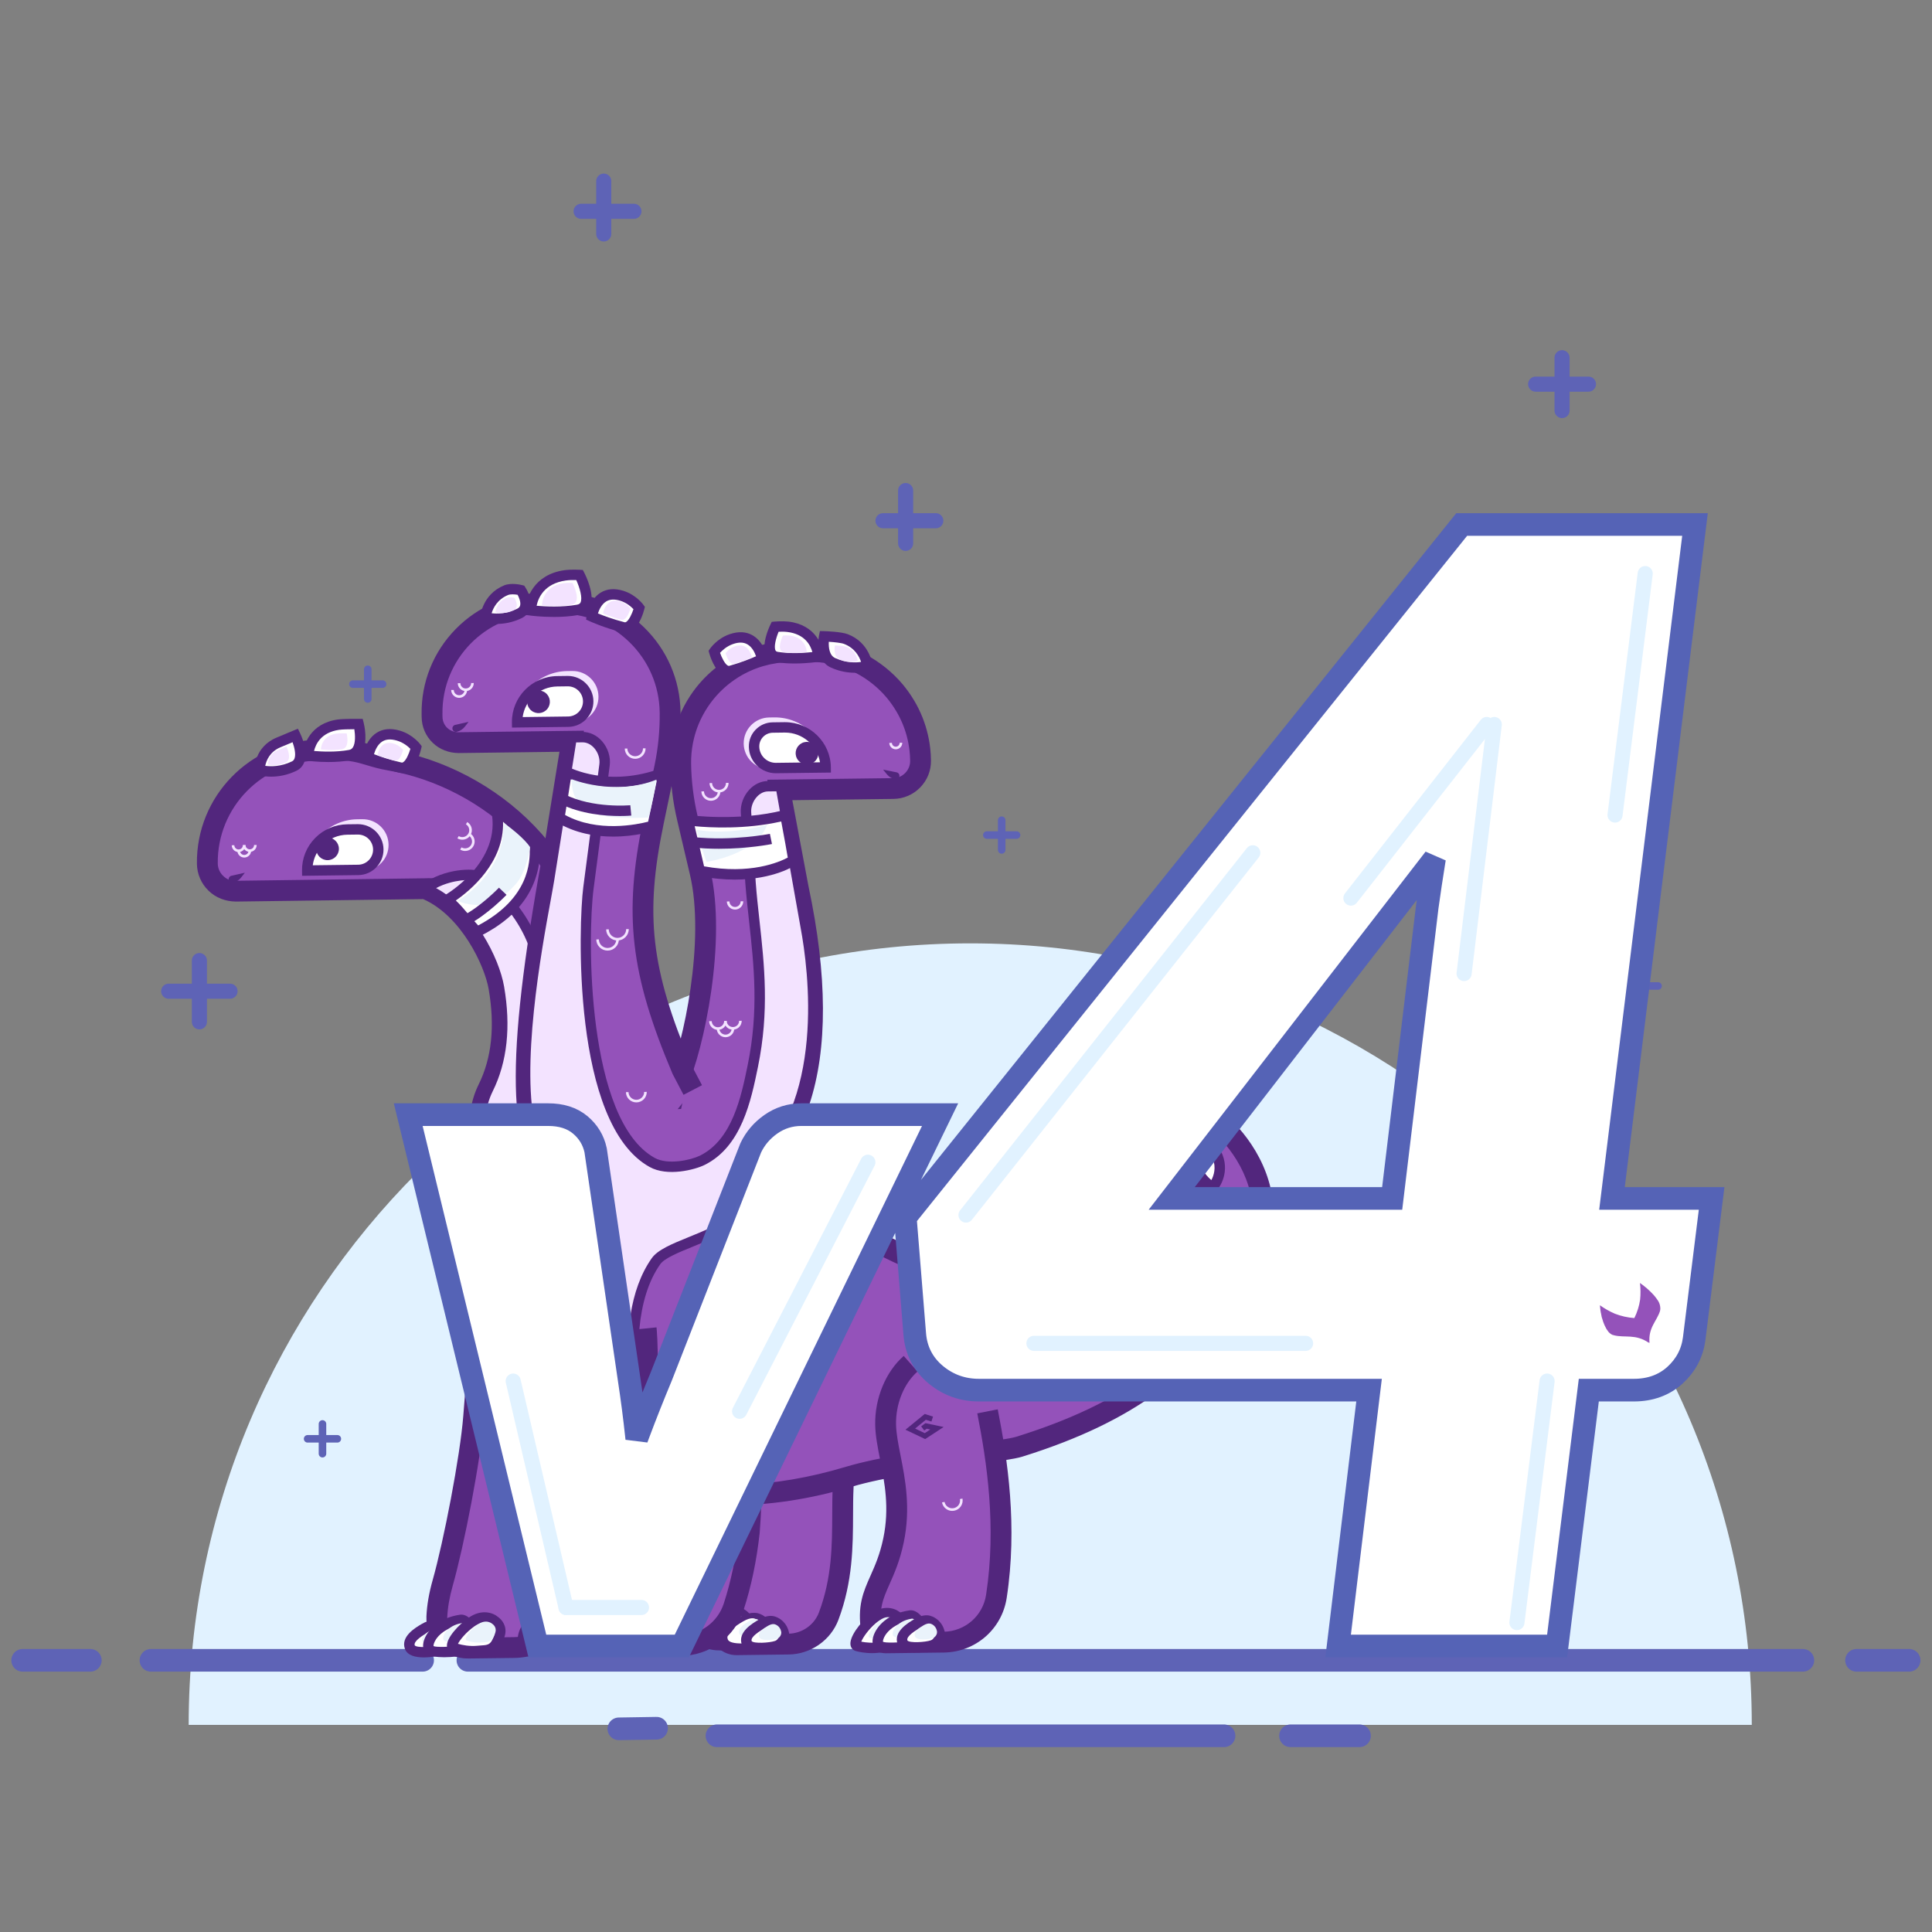 <?xml version="1.0" encoding="UTF-8"?>
<svg width="256px" height="256px" viewBox="0 0 256 256" version="1.1" xmlns="http://www.w3.org/2000/svg" xmlns:xlink="http://www.w3.org/1999/xlink">
    <rect x="0" y="0" width="256" height="256" fill="#808080" stroke="none"/>
    <!-- Generator: Sketch 60.1 (88133) - https://sketch.com -->
    <title>illus--v4</title>
    <desc>Created with Sketch.</desc>
    <g id="illus--v4" stroke="none" stroke-width="1" fill="none" fill-rule="evenodd">
        <g id="Group-4" transform="translate(3, 24)">
            <path d="M22,204.56 C22,147.365 68.365,101 125.56,101 C182.755,101 229.12,147.365 229.12,204.56 L22,204.56 Z" id="Shape" fill="#E1F2FF" fill-rule="nonzero"></path>
            <g id="Group-2" transform="translate(0, 196)" fill="#FFFFFF" fill-rule="nonzero" stroke="#5E63B6" stroke-linecap="round" stroke-linejoin="round" stroke-width="3">
                <line x1="17" y1="0" x2="53" y2="0" id="Shape"></line>
                <line x1="59" y1="0" x2="235.89" y2="0" id="Shape"></line>
                <line x1="243" y1="0" x2="249.97" y2="0" id="Shape"></line>
                <line x1="0" y1="0" x2="8.97" y2="0" id="Shape"></line>
                <line x1="92" y1="10" x2="159.19" y2="10" id="Shape"></line>
                <line x1="168" y1="10" x2="177.14" y2="10" id="Shape"></line>
                <line x1="84" y1="9" x2="79" y2="9.08" id="Shape"></line>
            </g>
            <g id="Group-2" transform="translate(19, 0)" stroke="#5E63B6" stroke-linecap="round">
                <line x1="58" y1="0" x2="58" y2="7" id="Shape" stroke-width="2" stroke-linejoin="round"></line>
                <line x1="62" y1="4" x2="55" y2="4" id="Shape" stroke-width="2" stroke-linejoin="round"></line>
                <line x1="20.73" y1="164.68" x2="20.73" y2="168.62" id="Shape"></line>
                <line x1="22.7" y1="166.65" x2="18.76" y2="166.65" id="Shape"></line>
                <line x1="195.73" y1="104.68" x2="195.73" y2="108.62" id="Shape" stroke-linejoin="round"></line>
                <line x1="197.7" y1="106.65" x2="193.76" y2="106.65" id="Shape" stroke-linejoin="round"></line>
                <line x1="26.73" y1="64.68" x2="26.73" y2="68.62" id="Shape"></line>
                <line x1="28.7" y1="66.65" x2="24.76" y2="66.65" id="Shape"></line>
                <line x1="4.42" y1="103.28" x2="4.42" y2="111.4" id="Shape" stroke-width="2" fill="#FFFFFF" fill-rule="nonzero"></line>
                <line x1="8.48" y1="107.34" x2="0.35" y2="107.34" id="Shape" stroke-width="2" fill="#FFFFFF" fill-rule="nonzero"></line>
                <line x1="98" y1="41" x2="98" y2="48" id="Shape" stroke-width="2" stroke-linejoin="round"></line>
                <line x1="102" y1="45" x2="95" y2="45" id="Shape" stroke-width="2" stroke-linejoin="round"></line>
                <line x1="110.73" y1="84.68" x2="110.73" y2="88.62" id="Shape"></line>
                <line x1="112.7" y1="86.65" x2="108.76" y2="86.65" id="Shape"></line>
                <line x1="184.98" y1="23.4" x2="184.98" y2="30.4" id="Shape" stroke-width="2" stroke-linejoin="round"></line>
                <line x1="188.48" y1="26.9" x2="181.48" y2="26.9" id="Shape" stroke-width="2" stroke-linejoin="round"></line>
            </g>
        </g>
        <g id="Common/Illustrations/Ziggy" transform="translate(25, 75)">
            <g id="Group-12">
                <path d="M72.612,142.936 L79.488,142.851 C81.851,142.821 83.977,141.352 84.807,139.142 C87.169,132.844 86.488,127.094 86.717,122.164 C87.141,113.034 85.654,108.376 84.195,100.763 L73.877,101.129 C73.877,101.129 74.802,104.911 75.53,116.277 C75.755,119.794 70.103,134.003 70.463,140.934 C70.523,142.07 71.471,142.951 72.612,142.936" id="Fill-61" fill="#9452BA"></path>
                <path d="M75.53,102.449 C75.871,104.525 76.432,108.751 76.908,116.19 C77.012,117.818 76.218,120.756 74.913,125.414 C73.456,130.605 71.646,137.069 71.843,140.863 C71.864,141.259 72.237,141.543 72.594,141.56 L79.47,141.473 C81.265,141.449 82.891,140.32 83.514,138.659 C85.242,134.047 85.259,129.805 85.274,125.703 C85.28,124.46 85.283,123.257 85.338,122.102 C85.676,114.824 84.777,110.485 83.639,104.992 C83.451,104.088 83.259,103.157 83.065,102.182 L75.53,102.449 Z M72.582,144.314 C70.715,144.314 69.182,142.869 69.084,141.004 C68.863,136.761 70.664,130.338 72.252,124.673 C73.225,121.199 74.232,117.61 74.152,116.365 C73.439,105.248 72.545,101.494 72.535,101.456 L72.133,99.813 L85.329,99.343 L85.552,100.505 C85.818,101.898 86.088,103.193 86.344,104.434 C87.474,109.891 88.45,114.605 88.097,122.227 C88.044,123.348 88.04,124.512 88.036,125.714 C88.021,129.855 88.003,134.552 86.1,139.624 C85.081,142.342 82.429,144.192 79.505,144.227 L72.629,144.314 L72.582,144.314 Z" id="Fill-63" fill="#52267D"></path>
                <path d="M52.186,110.589 L43.767,101.304 L38.643,101.571 C38.643,101.571 38.023,109.392 37.77,112.666 C37.323,118.437 35.069,129.763 33.661,134.738 C33.202,136.358 32.943,137.868 32.883,139.235 C32.782,141.536 34.728,143.411 37.039,143.382 L43.129,143.306 C46.678,143.262 49.8,140.861 50.63,137.419 C53.209,126.706 52.186,110.589 52.186,110.589" id="Fill-65" fill="#9452BA"></path>
                <path d="M39.925,102.884 C39.741,105.206 39.338,110.293 39.147,112.772 C38.707,118.449 36.495,129.802 34.989,135.111 C34.563,136.619 34.318,138.027 34.263,139.294 C34.233,139.987 34.489,140.651 34.989,141.163 C35.51,141.699 36.236,142.004 36.986,142.004 L37.021,142.004 L43.112,141.929 C46.071,141.892 48.611,139.906 49.286,137.099 C51.546,127.72 50.975,113.878 50.834,111.151 L43.183,102.713 L39.925,102.884 Z M36.986,144.758 C35.492,144.758 34.045,144.15 33.005,143.081 C31.973,142.019 31.44,140.63 31.504,139.174 C31.569,137.694 31.846,136.077 32.332,134.363 C33.771,129.28 35.973,117.995 36.392,112.558 C36.646,109.284 37.267,101.462 37.267,101.462 L37.363,100.259 L44.351,99.894 L53.533,110.021 L53.565,110.501 C53.606,111.169 54.571,126.95 51.974,137.742 C51.001,141.776 47.371,144.632 43.147,144.684 L37.057,144.758 L36.986,144.758 Z" id="Fill-67" fill="#52267D"></path>
                <path d="M39.76,118.422 L40.171,118.782 L40.129,118.092 L39.76,118.422 Z M40.336,118.926 L40.635,119.189 L42.22,118.559 L42.058,118.217 L40.96,118.492 L40.985,118.888 L40.336,118.926 Z M40.496,119.986 L38.722,118.428 L40.364,116.954 L40.825,117.465 L40.287,117.95 L42.441,117.413 L43.159,118.926 L40.496,119.986 Z" id="Fill-69" fill="#52267D"></path>
                <path d="M40.122,75.771 C46.169,75.572 51.783,71.347 64.116,70.625 C64.284,69.82 64.491,69.088 64.761,68.491 C66.933,63.638 69.909,49.701 67.77,40.598 L66.078,33.393 C65.523,31.029 65.227,28.612 65.196,26.185 C65.183,25.174 65.274,24.185 65.458,23.229 C65.504,22.989 65.555,22.753 65.613,22.518 C65.785,21.813 66.008,21.129 66.278,20.469 C66.37,20.247 66.463,20.03 66.564,19.815 C66.766,19.385 66.987,18.968 67.227,18.561 C67.467,18.156 67.726,17.762 68.003,17.382 C68.836,16.245 69.829,15.229 70.947,14.371 C71.322,14.086 71.71,13.818 72.11,13.567 C74.314,12.194 76.912,11.387 79.698,11.351 L82.107,11.321 C86.164,11.271 89.857,12.863 92.547,15.483 C92.884,15.809 93.204,16.152 93.508,16.51 C94.062,17.161 94.553,17.863 94.987,18.603 C95.15,18.881 95.307,19.163 95.451,19.452 C95.557,19.666 95.658,19.881 95.753,20.098 C96.041,20.753 96.281,21.432 96.472,22.131 C96.661,22.83 96.8,23.551 96.884,24.29 C96.942,24.78 96.973,25.281 96.98,25.787 C96.994,26.794 96.594,27.712 95.94,28.382 C95.285,29.051 94.375,29.471 93.364,29.485 L78.327,29.672 L80.767,42.662 C83.607,56.001 82.916,64.955 80.922,70.942 C80.477,72.278 77.91,77.021 77.91,77.021 C85.579,88.761 97.174,93.79 109.523,95.137 C120.021,96.281 142.529,86.465 130.723,75.581 C118.919,64.699 133.103,71.38 135.196,72.751 C137.288,74.12 149.419,84.311 136.587,99.646 C131.161,106.131 124.996,112.043 110.044,116.702 C107.645,117.449 94.523,118.566 87.477,120.679 C66.502,126.97 49.304,120.63 39.539,106.891 C29.814,93.206 37.734,75.85 40.122,75.771" id="Fill-71" fill="#9452BA"></path>
                <path d="M40.367,77.14 C39.707,77.667 37.908,80.555 36.884,85.268 C35.921,89.703 35.131,98.306 40.665,106.094 C50.789,120.336 67.706,125.176 87.079,119.359 C91.576,118.012 98.458,117.063 103.485,116.37 C106.237,115.992 108.839,115.634 109.632,115.388 C124.605,110.722 130.425,104.861 135.526,98.764 C139.767,93.698 141.563,88.76 140.867,84.091 C140.058,78.654 135.953,74.893 134.438,73.901 C133.336,73.179 130.217,71.73 128.268,71.12 C128.863,71.839 129.89,72.937 131.661,74.57 C136.243,78.793 135.839,82.671 134.695,85.177 C131.308,92.585 116.945,97.328 109.373,96.506 C94.81,94.917 83.835,88.615 76.754,77.773 L76.305,77.087 L76.696,76.366 C77.665,74.574 79.314,71.397 79.611,70.508 C81.908,63.616 81.841,54.342 79.415,42.949 L76.667,28.316 L93.346,28.107 C93.956,28.1 94.527,27.856 94.949,27.421 C95.377,26.984 95.607,26.411 95.598,25.805 C95.593,25.346 95.565,24.892 95.514,24.447 C95.437,23.784 95.311,23.126 95.139,22.491 C94.967,21.862 94.749,21.242 94.488,20.651 C94.401,20.453 94.31,20.256 94.213,20.063 C94.083,19.804 93.94,19.548 93.793,19.294 C93.393,18.614 92.941,17.975 92.455,17.4 C92.181,17.077 91.889,16.765 91.584,16.469 C89.079,14.033 85.787,12.697 82.293,12.697 C82.236,12.697 82.18,12.697 82.124,12.698 L79.716,12.728 C77.276,12.76 74.899,13.453 72.843,14.734 C72.48,14.961 72.126,15.206 71.787,15.465 C70.774,16.242 69.875,17.161 69.119,18.194 C68.867,18.538 68.634,18.896 68.416,19.262 C68.199,19.629 67.999,20.009 67.816,20.397 C67.725,20.593 67.638,20.79 67.557,20.988 C67.314,21.585 67.109,22.209 66.955,22.845 C66.901,23.058 66.855,23.272 66.814,23.487 C66.645,24.364 66.567,25.266 66.576,26.169 C66.607,28.492 66.891,30.817 67.423,33.079 L69.114,40.282 C71.327,49.697 68.276,64.016 66.021,69.053 C65.815,69.513 65.629,70.135 65.467,70.907 L65.252,71.938 L64.197,72 C57.258,72.405 52.42,73.975 48.533,75.237 C45.594,76.19 43.046,77.017 40.367,77.14 M71.865,124.458 C58.123,124.458 46.2,118.646 38.413,107.688 C30.659,96.775 33.5,83.994 36.402,78.162 C38.247,74.456 39.624,74.411 40.076,74.395 C42.439,74.317 44.752,73.566 47.678,72.617 C51.524,71.371 56.267,69.831 63.009,69.318 C63.157,68.792 63.319,68.332 63.5,67.929 C65.564,63.319 68.468,49.604 66.426,40.912 L64.734,33.708 C64.157,31.252 63.848,28.728 63.814,26.203 C63.802,25.116 63.899,24.027 64.102,22.97 C64.153,22.706 64.209,22.446 64.273,22.188 C64.459,21.424 64.705,20.667 65.001,19.947 C65.1,19.706 65.202,19.466 65.314,19.229 C65.534,18.763 65.774,18.305 66.038,17.862 C66.3,17.417 66.585,16.986 66.888,16.57 C67.798,15.326 68.881,14.217 70.106,13.279 C70.516,12.965 70.94,12.672 71.376,12.399 C73.865,10.85 76.736,10.012 79.682,9.974 L82.09,9.943 C86.398,9.851 90.441,11.509 93.51,14.497 C93.879,14.852 94.23,15.228 94.563,15.621 C95.152,16.315 95.696,17.084 96.18,17.907 C96.359,18.216 96.531,18.523 96.688,18.84 C96.804,19.075 96.914,19.309 97.018,19.546 C97.333,20.261 97.597,21.009 97.804,21.771 C98.012,22.538 98.166,23.333 98.257,24.133 C98.319,24.669 98.352,25.215 98.36,25.768 C98.378,27.112 97.87,28.382 96.928,29.343 C95.989,30.303 94.73,30.845 93.383,30.861 L79.987,31.029 L82.123,42.408 C84.646,54.256 84.686,64.013 82.232,71.376 C81.859,72.499 80.281,75.511 79.519,76.944 C86.14,86.647 96.281,92.307 109.673,93.767 C116.871,94.572 129.55,89.794 132.18,84.036 C133.314,81.556 132.529,79.121 129.787,76.594 C125.113,72.285 123.929,70.332 125.089,68.85 C127.11,66.276 135.868,71.543 135.954,71.599 C138.194,73.065 142.676,77.477 143.6,83.686 C144.416,89.165 142.413,94.833 137.646,100.528 C132.484,106.699 126.131,113.132 110.455,118.016 C109.444,118.332 107.102,118.654 103.862,119.1 C98.926,119.781 92.167,120.712 87.875,121.998 C82.366,123.651 76.99,124.458 71.865,124.458" id="Fill-73" fill="#52267D"></path>
                <path d="M52.933,55.678 C53.221,40.164 40.727,28.131 26.669,25.732 C23.751,25.233 22.793,24.334 19.607,24.372 L17.168,24.404 C8.949,24.507 2.371,31.236 2.475,39.433 C2.5,41.475 4.182,43.111 6.231,43.085 C6.231,43.085 31.251,42.764 31.368,42.752 C31.37,42.753 33.405,42.729 33.407,42.73 C33.404,42.733 31.366,42.759 31.363,42.762 C36.925,45.034 40.458,52.044 41.111,55.826 C42.045,61.213 41.467,65.671 39.668,69.295 C38.467,71.708 38.364,74.599 38.583,76.937 C38.583,76.937 38.642,76.956 38.728,76.983 C38.83,78.233 39.051,79.653 39.444,81.271 C41.779,79.605 45.414,77.095 46.078,76.734 C47.513,75.956 50.756,74.182 52.206,73.328 C61.472,67.874 52.77,64.502 52.933,55.678" id="Fill-75" fill="#9452BA"></path>
                <path d="M39.894,75.907 L39.912,75.911 L40.104,76.871 C40.158,77.532 40.246,78.221 40.368,78.93 C42.373,77.525 44.798,75.862 45.419,75.524 C47.029,74.651 50.123,72.954 51.504,72.143 C56.206,69.376 55.511,67.891 53.832,64.303 C52.786,62.07 51.486,59.291 51.552,55.653 C51.843,39.935 38.829,29.205 26.437,27.089 C25.242,26.884 24.349,26.617 23.56,26.381 C22.345,26.016 21.377,25.733 19.624,25.751 L17.186,25.781 C9.741,25.876 3.761,31.991 3.855,39.415 C3.863,40.035 4.113,40.616 4.558,41.049 C5.004,41.483 5.599,41.772 6.212,41.709 C14.686,41.6 30.839,41.389 31.315,41.377 L31.912,41.359 L31.923,41.368 L32.372,41.364 C32.634,41.36 32.836,41.337 33.039,41.357 L33.358,41.353 L33.359,41.362 C33.945,41.381 34.091,41.463 34.384,41.755 L35.36,42.729 L34.871,43.218 C39.144,46.469 41.87,52.104 42.472,55.592 C43.424,61.081 42.896,65.898 40.905,69.907 C39.962,71.804 39.808,74.086 39.894,75.907 L39.894,75.907 Z M38.586,83.578 L38.103,81.597 C37.8,80.355 37.579,79.149 37.443,78.002 L37.292,77.951 L37.208,77.064 C36.899,73.756 37.31,70.936 38.43,68.683 C40.155,65.209 40.601,60.963 39.75,56.061 C39.216,52.962 36.127,46.359 31.068,44.134 C29.853,44.155 25.133,44.221 6.248,44.463 C4.883,44.445 3.604,43.967 2.63,43.021 C1.657,42.075 1.111,40.806 1.093,39.45 C0.98,30.507 8.183,23.139 17.15,23.026 L19.59,22.996 C21.79,22.967 23.028,23.344 24.354,23.742 C25.103,23.967 25.876,24.198 26.903,24.375 C40.43,26.683 54.634,38.448 54.314,55.704 C54.259,58.704 55.361,61.059 56.334,63.138 C58.023,66.746 59.769,70.476 52.907,74.515 C51.493,75.346 48.365,77.061 46.738,77.944 C46.212,78.231 42.875,80.516 40.249,82.392 L38.586,83.578 Z" id="Fill-77" fill="#52267D"></path>
                <path d="M45.191,73.696 C45.039,71.303 44.655,70.077 44.912,69.099 C46.391,63.47 46.874,61.693 46.799,55.756 C46.724,49.852 43.223,44.062 38.123,41.023 C37.843,40.857 34.196,40.646 31.362,42.762 C36.926,45.034 40.457,52.044 41.112,55.826 C42.045,61.213 41.468,65.671 39.667,69.295 C38.467,71.708 38.365,74.599 38.583,76.937 C38.583,76.937 45.404,79.394 45.191,73.696" id="Fill-79" fill="#F3E3FF"></path>
                <path d="M39.233,76.42 C40.342,76.736 42.448,77.092 43.593,76.256 C44.239,75.783 44.546,74.933 44.501,73.731 C44.443,72.838 44.355,72.113 44.279,71.502 C44.148,70.431 44.051,69.658 44.245,68.927 L44.286,68.764 C45.743,63.224 46.182,61.552 46.109,55.763 C46.038,50.145 42.764,44.592 37.768,41.615 C37.568,41.575 35.104,41.447 32.784,42.677 C37.863,45.443 41.133,51.9 41.793,55.71 C42.717,61.052 42.21,65.726 40.287,69.6 C39.193,71.8 39.092,74.444 39.233,76.42 M41.586,78.148 C39.946,78.148 38.447,77.619 38.348,77.585 L37.936,77.435 L37.895,77.001 C37.692,74.814 37.725,71.65 39.048,68.987 C40.841,65.381 41.306,60.993 40.43,55.944 C39.75,52.003 36.129,45.454 31.101,43.399 L29.974,42.937 L30.949,42.21 C33.914,39.997 37.86,40.064 38.476,40.432 C43.875,43.648 47.413,49.659 47.49,55.747 C47.564,61.722 47.076,63.585 45.621,69.114 L45.58,69.275 C45.456,69.752 45.533,70.381 45.649,71.334 C45.728,71.969 45.822,72.724 45.88,73.652 L45.881,73.67 C45.945,75.365 45.449,76.61 44.406,77.369 C43.593,77.961 42.564,78.148 41.586,78.148" id="Fill-81" fill="#52267D"></path>
                <path d="M9.392,27.024 C9.392,27.024 9.354,24.432 11.923,23.37 C12.706,23.045 14.138,22.443 14.138,22.443 C14.138,22.443 15.716,25.669 13.985,26.508 C11.492,27.717 9.392,27.024 9.392,27.024" id="Fill-83" fill="#FFFFFF"></path>
                <path d="M10.145,26.478 C10.864,26.575 12.2,26.609 13.683,25.889 C13.857,25.805 13.965,25.679 14.031,25.485 C14.232,24.908 13.997,23.989 13.765,23.347 C13.283,23.549 12.631,23.821 12.188,24.006 C10.739,24.605 10.288,25.787 10.145,26.478 M10.93,27.911 C9.901,27.911 9.226,27.696 9.175,27.678 L8.708,27.525 L8.701,27.033 C8.7,26.909 8.69,23.962 11.659,22.733 C12.441,22.411 13.868,21.808 13.868,21.808 L14.471,21.556 L14.758,22.141 C14.871,22.374 15.852,24.448 15.338,25.934 C15.151,26.471 14.788,26.885 14.287,27.128 C13.015,27.744 11.836,27.911 10.93,27.911" id="Fill-85" fill="#52267D"></path>
                <path d="M15.832,25.12 C15.832,25.12 15.861,21.588 19.838,21.022 C20.58,20.917 22.52,20.939 22.52,20.939 C22.52,20.939 23.461,24.665 21.366,25.051 C18.789,25.525 15.832,25.12 15.832,25.12" id="Fill-87" fill="#FFFFFF"></path>
                <path d="M16.613,24.509 C17.614,24.594 19.531,24.688 21.241,24.373 C21.474,24.331 21.634,24.225 21.76,24.03 C22.13,23.454 22.061,22.345 21.951,21.626 C21.286,21.628 20.357,21.645 19.936,21.705 C17.541,22.045 16.826,23.616 16.613,24.509 M18.519,25.972 C16.997,25.972 15.816,25.812 15.738,25.801 L15.137,25.72 L15.143,25.114 C15.154,23.687 16.13,20.853 19.743,20.341 C20.513,20.232 22.319,20.249 22.528,20.25 L23.06,20.256 L23.189,20.771 C23.257,21.035 23.815,23.386 22.921,24.773 C22.591,25.286 22.097,25.618 21.491,25.728 C20.49,25.913 19.441,25.972 18.519,25.972" id="Fill-89" fill="#52267D"></path>
                <path d="M23.758,25.359 C23.758,25.359 24.233,21.435 27.774,22.468 C29.287,22.909 30.138,24.041 30.138,24.041 C30.138,24.041 29.474,27.033 28.067,26.714 C25.609,26.159 23.758,25.359 23.758,25.359" id="Fill-91" fill="#FFFFFF"></path>
                <path d="M24.556,24.937 C25.262,25.204 26.613,25.68 28.219,26.044 C28.266,26.051 28.321,26.059 28.419,25.999 C28.811,25.752 29.181,24.904 29.377,24.223 C29.075,23.917 28.452,23.383 27.581,23.13 C26.769,22.894 26.132,22.941 25.624,23.274 C25.009,23.679 24.7,24.434 24.556,24.937 M28.273,27.427 C28.154,27.427 28.035,27.413 27.915,27.386 C25.421,26.824 23.561,26.025 23.483,25.992 L23.011,25.786 L23.073,25.277 C23.084,25.19 23.349,23.123 24.864,22.125 C25.719,21.564 26.762,21.455 27.969,21.809 C29.682,22.306 30.651,23.574 30.691,23.628 L30.881,23.88 L30.812,24.19 C30.761,24.419 30.282,26.453 29.159,27.161 C28.882,27.337 28.58,27.427 28.273,27.427" id="Fill-93" fill="#52267D"></path>
                <path d="M34.242,44.244 C34.242,44.244 42.409,39.681 40.75,32.198 C41.854,33.082 44.806,35.78 45.883,37.167 C45.901,38.637 46.245,44.467 38.219,48.474 C36.78,47.023 35.561,45.205 34.242,44.244" id="Fill-95" fill="#FFFFFF"></path>
                <path d="M35.399,44.318 C35.987,44.873 36.552,45.54 37.14,46.232 C37.535,46.699 37.941,47.177 38.361,47.626 C45.183,44.018 45.225,39.16 45.197,37.413 C44.421,36.474 42.889,34.996 41.656,33.889 C41.82,39.296 37.298,43.004 35.399,44.318 L35.399,44.318 Z M38.079,49.314 L37.729,48.958 C37.147,48.371 36.607,47.735 36.085,47.121 C35.308,46.203 34.57,45.337 33.834,44.8 L32.969,44.169 L33.903,43.644 C33.982,43.6 41.602,39.234 40.076,32.347 L39.652,30.434 L41.182,31.661 C42.362,32.605 45.324,35.322 46.429,36.747 L46.571,36.928 L46.574,37.158 C46.666,42.41 43.958,46.378 38.528,49.09 L38.079,49.314 Z" id="Fill-97" fill="#52267D"></path>
                <path d="M10.501,26.297 C10.501,26.297 10.482,24.955 11.812,24.405 C12.218,24.237 12.958,23.925 12.958,23.925 C12.958,23.925 13.776,25.594 12.879,26.029 C11.588,26.656 10.501,26.297 10.501,26.297" id="Fill-99" fill="#F3E3FF"></path>
                <path d="M17.524,24.3 C17.524,24.3 17.539,22.497 19.566,22.21 C19.944,22.156 20.933,22.168 20.933,22.168 C20.933,22.168 21.412,24.068 20.343,24.265 C19.03,24.506 17.524,24.3 17.524,24.3" id="Fill-101" fill="#F3E3FF"></path>
                <path d="M25.023,25.06 C25.023,25.06 25.276,22.979 27.154,23.527 C27.958,23.762 28.408,24.361 28.408,24.361 C28.408,24.361 28.056,25.949 27.308,25.779 C26.005,25.486 25.023,25.06 25.023,25.06" id="Fill-103" fill="#F3E3FF"></path>
                <path d="M23.101,40.389 L15.582,40.483 C15.535,36.706 18.566,33.605 22.353,33.557 L23.016,33.549 C24.909,33.527 26.464,35.038 26.486,36.926 C26.511,38.815 24.995,40.364 23.101,40.389" id="Fill-105" fill="#F3E3FF"></path>
                <path d="M22.466,40.269 L15.709,40.353 C15.672,37.385 18.054,34.95 21.03,34.911 L22.398,34.896 C23.886,34.877 25.107,36.064 25.126,37.548 C25.144,39.032 23.953,40.25 22.466,40.269" id="Fill-107" fill="#FFFFFF"></path>
                <path d="M22.434,35.584 L22.406,35.584 L21.038,35.601 C19.784,35.616 18.61,36.119 17.734,37.014 C17.02,37.743 16.574,38.663 16.442,39.654 L22.459,39.58 C23.562,39.568 24.449,38.659 24.435,37.557 C24.428,37.024 24.214,36.525 23.831,36.152 C23.454,35.785 22.958,35.584 22.434,35.584 L22.434,35.584 Z M15.029,41.05 L15.019,40.362 C14.999,38.743 15.612,37.212 16.746,36.053 C17.878,34.893 19.397,34.243 21.022,34.224 L22.391,34.207 L22.434,34.207 C24.28,34.207 25.794,35.693 25.816,37.539 C25.841,39.401 24.341,40.934 22.474,40.957 L15.029,41.05 Z" id="Fill-109" fill="#52267D"></path>
                <path d="M16.898,37.493 C16.907,38.322 17.59,38.985 18.421,38.975 C19.252,38.964 19.918,38.284 19.907,37.456 C19.896,36.627 19.215,35.964 18.382,35.972 C17.552,35.983 16.887,36.664 16.898,37.493" id="Fill-111" fill="#52267D"></path>
                <path d="M5.873,41.963 L5.873,41.963 C6.3,41.866 6.678,41.624 6.946,41.28 L7.443,40.64 L6.322,40.895 L5.663,41.044 C5.409,41.102 5.25,41.355 5.308,41.607 C5.366,41.862 5.618,42.021 5.873,41.963" id="Fill-113" fill="#52267D"></path>
                <path d="M35.632,44.374 C35.632,44.374 41.925,40.894 41.742,34.041 C44.488,35.985 45.242,37.255 45.242,37.255 C45.242,37.255 44.81,40.523 43.306,42.188 C40.999,44.746 38.572,45.553 35.632,44.374" id="Fill-115" fill="#EAF3FB"></path>
                <path d="M41.615,43.097 C41.615,43.097 39.15,45.661 36.728,46.909" id="Fill-117" fill="#FFFFFF"></path>
                <path d="M37.044,47.521 L36.41,46.296 C38.704,45.116 41.093,42.645 41.115,42.62 L42.114,43.573 C42.01,43.682 39.54,46.235 37.044,47.521" id="Fill-119" fill="#52267D"></path>
                <path d="M66.794,69.432 L65.347,66.672 C59.914,53.817 59.004,46.24 61.585,33.875 L63.095,26.63 C63.59,24.253 63.825,21.829 63.793,19.402 C63.693,11.311 57.034,4.835 48.922,4.937 L46.551,4.966 C38.55,5.068 32.145,11.616 32.246,19.596 L32.251,20.012 C32.275,21.91 33.838,23.431 35.742,23.406 L50.756,23.217 L48.643,36.265 C42.115,71.239 42.992,85.373 56.668,82.295" id="Fill-121" fill="#9452BA"></path>
                <path d="M53.306,84.086 C50.787,84.086 48.765,83.332 47.181,81.811 C42.029,76.862 42.056,64.023 47.286,36.014 L49.131,24.615 L35.759,24.783 C34.485,24.773 33.253,24.315 32.328,23.417 C31.404,22.519 30.887,21.316 30.871,20.028 L30.865,19.614 C30.811,15.387 32.412,11.392 35.371,8.365 C38.331,5.339 42.294,3.643 46.533,3.59 L48.903,3.559 C53.184,3.457 57.25,5.12 60.325,8.111 C63.399,11.1 65.121,15.104 65.175,19.384 C65.207,21.906 64.961,24.437 64.447,26.91 L62.938,34.154 C60.415,46.238 61.242,53.413 66.621,66.137 L68.017,68.794 L65.571,70.069 L64.124,67.31 C58.506,54.03 57.607,46.177 60.232,33.594 L61.742,26.35 C62.217,24.074 62.442,21.74 62.413,19.42 C62.367,15.874 60.942,12.558 58.399,10.082 C55.852,7.609 52.488,6.235 48.939,6.314 L46.568,6.344 C39.341,6.435 33.536,12.373 33.627,19.579 L33.633,19.995 C33.639,20.545 33.86,21.06 34.255,21.444 C34.65,21.829 35.216,22.019 35.725,22.028 L52.38,21.82 L50.006,36.484 C46.544,55.042 43.731,74.674 49.098,79.826 C50.665,81.333 53.04,81.701 56.364,80.952 L56.971,83.639 C55.646,83.938 54.427,84.086 53.306,84.086" id="Fill-123" fill="#52267D"></path>
                <path d="M39.325,6.79 C39.325,6.79 39.533,4.248 42.051,3.208 C42.819,2.89 44.031,3.204 44.031,3.204 C44.031,3.204 45.521,5.462 43.824,6.286 C41.381,7.469 39.325,6.79 39.325,6.79" id="Fill-125" fill="#FFFFFF"></path>
                <path d="M40.141,6.256 C40.851,6.344 42.103,6.354 43.521,5.665 C43.804,5.53 43.88,5.368 43.915,5.244 C44.035,4.811 43.784,4.185 43.588,3.814 C43.184,3.744 42.633,3.71 42.316,3.844 C40.907,4.426 40.353,5.558 40.141,6.256 M40.834,7.672 C39.823,7.672 39.157,7.46 39.108,7.444 L38.593,7.273 L38.637,6.734 C38.647,6.613 38.913,3.759 41.785,2.572 C42.741,2.174 44.057,2.497 44.203,2.536 L44.462,2.603 L44.608,2.825 C44.71,2.978 45.59,4.364 45.247,5.606 C45.09,6.176 44.703,6.625 44.126,6.905 C42.879,7.508 41.723,7.672 40.834,7.672" id="Fill-127" fill="#52267D"></path>
                <path d="M45.337,5.878 C45.337,5.878 45.369,1.877 49.873,1.238 C50.714,1.118 51.796,1.187 51.796,1.187 C51.796,1.187 53.976,5.363 51.602,5.798 C48.686,6.336 45.337,5.878 45.337,5.878" id="Fill-129" fill="#FFFFFF"></path>
                <path d="M46.103,5.268 C47.202,5.365 49.464,5.492 51.477,5.122 C51.77,5.067 51.867,4.945 51.922,4.832 C52.218,4.229 51.806,2.842 51.356,1.859 C50.989,1.846 50.433,1.853 49.971,1.919 C47.082,2.33 46.309,4.258 46.103,5.268 M48.373,6.75 C46.659,6.75 45.331,6.572 45.244,6.56 L44.64,6.478 L44.646,5.872 C44.66,4.283 45.748,1.127 49.776,0.556 C50.678,0.429 51.794,0.498 51.838,0.499 L52.229,0.524 L52.407,0.87 C52.566,1.171 53.93,3.871 53.162,5.437 C52.973,5.826 52.57,6.323 51.727,6.477 C50.596,6.684 49.413,6.75 48.373,6.75" id="Fill-131" fill="#52267D"></path>
                <path d="M53.419,6.687 C53.419,6.687 53.982,2.856 57.425,3.955 C58.897,4.424 59.702,5.554 59.702,5.554 C59.702,5.554 58.974,8.468 57.604,8.122 C55.213,7.517 53.419,6.687 53.419,6.687" id="Fill-133" fill="#FFFFFF"></path>
                <path d="M54.229,6.284 C54.916,6.565 56.219,7.06 57.774,7.455 C57.823,7.466 57.874,7.47 57.961,7.417 C58.343,7.188 58.728,6.366 58.937,5.718 C58.647,5.41 58.055,4.878 57.215,4.611 C56.433,4.362 55.81,4.393 55.306,4.705 C54.704,5.079 54.384,5.797 54.229,6.284 M57.828,8.838 C57.698,8.838 57.566,8.823 57.434,8.789 C55.008,8.176 53.205,7.346 53.129,7.311 L52.661,7.096 L52.735,6.587 C52.749,6.501 53.061,4.477 54.576,3.535 C55.429,3.004 56.458,2.924 57.636,3.298 C59.307,3.833 60.227,5.101 60.264,5.155 L60.449,5.413 L60.372,5.721 C60.281,6.085 59.771,7.941 58.67,8.6 C58.404,8.758 58.118,8.838 57.828,8.838" id="Fill-135" fill="#52267D"></path>
                <path d="M40.432,75.304 C41.28,74.654 42.142,74.274 42.885,74.087" id="Fill-137" fill="#F3E3FF"></path>
                <path d="M40.853,75.851 L40.012,74.758 C40.849,74.116 41.785,73.654 42.717,73.42 L43.054,74.754 C42.531,74.886 41.724,75.184 40.853,75.851" id="Fill-139" fill="#52267D"></path>
                <path d="M45.403,75.163 C42.825,65.249 47.012,46.175 47.766,41.485 L50.753,22.693 L52.165,22.676 C53.956,22.653 55.336,24.576 55.104,26.351 L52.972,42.644 C52.252,48.162 51.751,73.672 61.414,79.03 C63.475,80.173 66.792,79.364 68.039,78.751 C72.572,76.521 73.812,70.833 74.754,66.249 C76.702,56.763 74.998,49.356 74.446,41.946 L73.849,32.672 C73.741,30.997 75.056,29.199 76.737,29.179 L78.452,29.158 L81.776,47.871 C82.771,53.2 85.394,71.687 74.563,80.505 C74.368,80.664 77.234,81.266 76.423,82.736 C73.207,88.579 63.684,89.616 61.92,92.123 C55.126,101.772 61.858,122.071 61.858,122.071 C61.858,122.071 54.146,119.111 49.34,114.922 C38.104,105.129 36.512,90.759 36.407,86.525 C36.283,81.459 37.577,78.3 39.197,76.403" id="Fill-141" fill="#F3E3FF"></path>
                <path d="M62.972,123.235 L61.611,122.713 C61.29,122.59 53.728,119.661 48.885,115.442 C36.767,104.879 35.79,89.516 35.718,86.542 C35.605,81.946 36.597,78.384 38.67,75.957 L39.723,76.85 C37.902,78.982 36.994,82.322 37.099,86.508 C37.142,88.268 37.864,104.004 49.794,114.403 C53.268,117.431 58.371,119.836 60.768,120.873 C59.361,116.027 55.417,100.161 61.355,91.726 C62.152,90.594 64.007,89.838 66.356,88.881 C69.743,87.499 73.959,85.78 75.818,82.404 C75.897,82.261 75.877,82.201 75.869,82.177 C75.761,81.856 74.959,81.5 74.656,81.367 C74.266,81.192 73.927,81.042 73.871,80.617 L73.818,80.235 L74.125,79.972 C84.55,71.485 82.097,53.352 81.097,47.997 L77.874,29.853 L76.746,29.868 C76.231,29.875 75.717,30.123 75.303,30.57 C74.785,31.127 74.492,31.916 74.538,32.628 L75.136,41.9 C75.26,43.584 75.446,45.272 75.636,46.987 C76.285,52.877 76.954,58.967 75.43,66.389 C74.514,70.846 73.26,76.95 68.346,79.369 C67.058,80 63.445,80.946 61.078,79.63 C50.712,73.884 51.679,47.221 52.288,42.555 L54.42,26.262 C54.517,25.525 54.25,24.7 53.723,24.109 C53.293,23.628 52.753,23.364 52.197,23.364 L52.176,23.364 L51.343,23.375 L48.447,41.593 C48.345,42.23 48.179,43.132 47.978,44.238 C46.75,50.917 43.879,66.562 46.072,74.99 L44.734,75.337 C42.465,66.613 45.271,51.333 46.618,43.989 C46.819,42.896 46.982,42.005 47.083,41.376 L50.163,22.011 L52.158,21.987 L52.198,21.987 C53.154,21.987 54.06,22.415 54.754,23.193 C55.551,24.088 55.938,25.301 55.79,26.44 L53.658,42.732 C52.819,49.15 52.706,73.413 61.749,78.427 C63.512,79.406 66.567,78.706 67.734,78.135 C72.044,76.014 73.219,70.291 74.076,66.11 C75.557,58.903 74.9,52.921 74.263,47.136 C74.072,45.406 73.885,43.702 73.757,41.997 L73.16,32.716 C73.089,31.623 73.512,30.471 74.289,29.634 C74.964,28.908 75.832,28.502 76.729,28.491 L79.029,28.462 L82.455,47.75 C83.464,53.154 85.891,71.169 75.775,80.37 C76.336,80.658 76.956,81.082 77.178,81.739 C77.279,82.038 77.334,82.512 77.029,83.068 C74.934,86.871 70.468,88.692 66.879,90.155 C64.908,90.958 63.05,91.717 62.485,92.517 C55.967,101.778 62.447,121.655 62.514,121.853 L62.972,123.235 Z" id="Fill-143" fill="#52267D"></path>
                <path d="M135.696,82.33 C135.696,82.33 137.252,80.567 136.337,78.236 C136.057,77.526 135.073,76.922 135.073,76.922 C135.073,76.922 132.618,77.382 133.155,79.03 C133.93,81.403 135.696,82.33 135.696,82.33" id="Fill-145" fill="#FFFFFF"></path>
                <path d="M134.938,77.666 C134.554,77.782 134.023,78.016 133.836,78.332 C133.781,78.425 133.73,78.563 133.813,78.816 C134.242,80.137 135.007,80.947 135.513,81.366 C135.829,80.776 136.181,79.73 135.694,78.489 C135.583,78.206 135.219,77.877 134.938,77.666 L134.938,77.666 Z M135.855,83.192 L135.375,82.939 C135.293,82.896 133.35,81.852 132.498,79.243 C132.312,78.669 132.363,78.11 132.65,77.629 C133.269,76.587 134.777,76.277 134.945,76.246 L135.208,76.197 L135.434,76.336 C135.556,76.41 136.624,77.085 136.979,77.985 C138.037,80.676 136.29,82.699 136.214,82.785 L135.855,83.192 Z" id="Fill-147" fill="#52267D"></path>
                <path d="M135.143,79.914 C135.143,79.914 135.69,79.296 135.368,78.477 C135.27,78.228 134.925,78.017 134.925,78.017 C134.925,78.017 134.065,78.179 134.252,78.756 C134.525,79.589 135.143,79.914 135.143,79.914" id="Fill-149" fill="#F3E3FF"></path>
                <path d="M122.929,94.982 C122.929,94.982 121.387,91.589 124.94,89.29 C125.603,88.862 126.543,88.497 126.543,88.497 C126.543,88.497 130.024,91.173 128.19,92.469 C125.937,94.06 122.929,94.982 122.929,94.982" id="Fill-151" fill="#FFFFFF"></path>
                <path d="M126.427,89.292 C126.115,89.43 125.666,89.64 125.316,89.868 C123.103,91.3 123.161,93.165 123.37,94.103 C124.352,93.749 126.268,92.983 127.79,91.906 C128,91.759 128.031,91.636 128.033,91.526 C128.046,90.93 127.167,89.934 126.427,89.292 L126.427,89.292 Z M122.551,95.818 L122.301,95.267 C121.681,93.906 121.359,90.786 124.563,88.712 C125.277,88.251 126.252,87.872 126.293,87.855 L126.657,87.713 L126.966,87.952 C127.379,88.271 129.447,89.943 129.414,91.555 C129.405,91.968 129.255,92.56 128.588,93.031 C126.273,94.666 123.259,95.6 123.131,95.639 L122.551,95.818 Z" id="Fill-153" fill="#52267D"></path>
                <path d="M124.16,93.682 C124.16,93.682 123.306,91.801 125.276,90.527 C125.643,90.288 126.164,90.087 126.164,90.087 C126.164,90.087 128.096,91.571 127.078,92.288 C125.829,93.171 124.16,93.682 124.16,93.682" id="Fill-155" fill="#F3E3FF"></path>
                <path d="M133.722,83.672 C133.722,83.672 136.346,85.915 133.882,87.978 C132.83,88.861 131.594,88.928 131.594,88.928 C131.594,88.928 129.738,87 130.651,86.135 C132.244,84.624 133.722,83.672 133.722,83.672" id="Fill-157" fill="#FFFFFF"></path>
                <path d="M133.627,84.573 C133.08,84.965 132.122,85.69 131.126,86.634 C131.086,87.086 131.49,87.739 131.864,88.193 C132.233,88.116 132.873,87.925 133.438,87.451 C133.979,86.998 134.243,86.533 134.246,86.032 C134.249,85.454 133.908,84.915 133.627,84.573 L133.627,84.573 Z M131.314,89.634 L131.096,89.405 C130.858,89.16 129.682,87.875 129.708,86.708 C129.718,86.287 129.879,85.916 130.175,85.635 C131.796,84.098 133.285,83.134 133.347,83.094 L133.779,82.816 L134.171,83.149 C134.231,83.2 135.635,84.419 135.627,86.038 C135.623,86.955 135.185,87.785 134.326,88.504 C133.111,89.524 131.693,89.613 131.632,89.616 L131.314,89.634 Z" id="Fill-159" fill="#52267D"></path>
                <path d="M133.364,85.289 C133.364,85.289 134.527,86.282 133.435,87.197 C132.968,87.586 132.421,87.617 132.421,87.617 C132.421,87.617 131.6,86.763 132.004,86.38 C132.708,85.71 133.364,85.289 133.364,85.289" id="Fill-161" fill="#F3E3FF"></path>
                <path d="M110.494,96.931 C110.494,96.931 109.6,93.906 112.935,92.658 C116.27,91.41 117.183,92.402 117.183,92.402 C117.183,92.402 119.075,95.49 117.432,96.512 C115.788,97.534 110.494,96.931 110.494,96.931" id="Fill-163" fill="#FFFFFF"></path>
                <path d="M111.079,96.298 C113.081,96.483 116.106,96.526 117.067,95.928 C117.897,95.411 117.034,93.535 116.659,92.873 C116.444,92.761 115.52,92.427 113.178,93.303 C111.152,94.06 111.01,95.555 111.079,96.298 M113.677,97.8 C112.113,97.8 110.701,97.647 110.416,97.615 L109.96,97.563 L109.832,97.126 C109.459,95.867 109.578,93.177 112.692,92.015 C116.285,90.668 117.487,91.712 117.691,91.936 C118.607,93.406 119.552,96.004 117.797,97.096 C116.905,97.651 115.218,97.8 113.677,97.8" id="Fill-165" fill="#52267D"></path>
                <path d="M112.057,96.222 C112.057,96.222 111.593,94.647 113.327,94 C115.062,93.351 115.537,93.866 115.537,93.866 C115.537,93.866 116.52,95.472 115.665,96.004 C114.81,96.536 112.057,96.222 112.057,96.222" id="Fill-167" fill="#F3E3FF"></path>
                <path d="M50.08,27.274 C50.08,27.274 55.465,30.225 62.95,27.408 C62.464,29.74 61.471,34.428 61.471,34.428 C61.471,34.428 54.533,36.646 49.117,33.342 C49.629,30.248 50.08,27.274 50.08,27.274" id="Fill-169" fill="#FFFFFF"></path>
                <path d="M49.876,32.986 C54.186,35.355 59.442,34.249 60.882,33.878 C61.088,32.904 61.621,30.387 62.027,28.453 C56.577,30.146 52.374,28.962 50.625,28.274 C50.466,29.304 50.187,31.095 49.876,32.986 M56.233,35.853 C53.925,35.853 51.209,35.425 48.756,33.931 L48.36,33.688 L48.436,33.231 C48.947,30.143 49.397,27.173 49.397,27.172 L49.545,26.201 L50.411,26.67 C50.463,26.699 55.639,29.425 62.707,26.763 L63.883,26.321 L63.626,27.548 C63.139,29.881 62.147,34.571 62.147,34.571 L62.064,34.964 L61.682,35.085 C61.516,35.137 59.216,35.853 56.233,35.853" id="Fill-171" fill="#52267D"></path>
                <path d="M89.925,13.22 C89.925,13.22 89.65,10.665 87.089,9.68 C86.307,9.38 84.205,9.322 84.205,9.322 C84.205,9.322 83.65,12.039 85.38,12.824 C87.87,13.955 89.925,13.22 89.925,13.22" id="Fill-173" fill="#FFFFFF"></path>
                <path d="M84.821,10.039 C84.788,10.73 84.868,11.836 85.666,12.197 C87.113,12.855 88.386,12.815 89.096,12.707 C88.866,12.008 88.28,10.875 86.841,10.322 C86.468,10.18 85.568,10.085 84.821,10.039 M88.244,14.143 C87.377,14.143 86.279,13.989 85.094,13.452 C82.89,12.45 83.502,9.317 83.528,9.185 L83.644,8.617 L84.224,8.632 C84.452,8.639 86.468,8.704 87.337,9.036 C90.259,10.16 90.599,13.025 90.611,13.146 L90.669,13.684 L90.158,13.868 C90.104,13.887 89.365,14.143 88.244,14.143" id="Fill-175" fill="#52267D"></path>
                <path d="M83.442,11.994 C83.442,11.994 83.325,8.51 79.387,8.051 C78.652,7.964 77.713,8.048 77.713,8.048 C77.713,8.048 75.904,11.736 77.982,12.063 C80.535,12.467 83.442,11.994 83.442,11.994" id="Fill-177" fill="#FFFFFF"></path>
                <path d="M78.171,8.71 C77.823,9.546 77.512,10.711 77.761,11.188 C77.79,11.241 77.843,11.343 78.089,11.382 C79.784,11.65 81.663,11.513 82.645,11.404 C82.41,10.528 81.665,9.01 79.307,8.736 C78.93,8.689 78.483,8.696 78.171,8.71 M80.291,12.916 C79.519,12.916 78.682,12.871 77.874,12.744 C77.102,12.621 76.719,12.175 76.534,11.823 C75.829,10.464 76.875,8.188 77.092,7.746 L77.263,7.397 L77.652,7.361 C77.689,7.359 78.668,7.275 79.467,7.365 C83.048,7.784 84.085,10.561 84.132,11.971 L84.153,12.577 L83.552,12.674 C83.468,12.689 82.037,12.916 80.291,12.916" id="Fill-179" fill="#52267D"></path>
                <path d="M75.998,12.34 C75.998,12.34 75.334,8.496 71.893,9.69 C70.425,10.2 69.64,11.358 69.64,11.358 C69.64,11.358 70.445,14.274 71.818,13.891 C74.213,13.223 75.998,12.34 75.998,12.34" id="Fill-181" fill="#FFFFFF"></path>
                <path d="M70.41,11.503 C70.639,12.16 71.042,12.972 71.438,13.196 C71.532,13.25 71.585,13.242 71.632,13.228 C73.192,12.793 74.496,12.258 75.179,11.958 C75.011,11.47 74.67,10.749 74.044,10.384 C73.528,10.082 72.897,10.07 72.119,10.341 C71.28,10.632 70.696,11.185 70.41,11.503 M71.571,14.615 C71.293,14.615 71.017,14.54 70.759,14.394 C69.636,13.762 69.076,11.907 68.975,11.541 L68.891,11.236 L69.069,10.973 C69.106,10.918 70,9.618 71.666,9.039 C72.837,8.636 73.877,8.685 74.75,9.199 C76.298,10.108 76.664,12.137 76.679,12.222 L76.766,12.729 L76.305,12.958 C76.229,12.994 74.434,13.877 72.003,14.554 C71.86,14.594 71.715,14.615 71.571,14.615" id="Fill-183" fill="#52267D"></path>
                <path d="M40.641,6.133 C40.641,6.133 40.753,4.774 42.098,4.218 C42.508,4.049 43.156,4.215 43.156,4.215 C43.156,4.215 43.951,5.422 43.044,5.863 C41.74,6.495 40.641,6.133 40.641,6.133" id="Fill-185" fill="#F3E3FF"></path>
                <path d="M46.813,5.187 C46.813,5.187 46.834,2.679 49.658,2.278 C50.183,2.202 50.862,2.246 50.862,2.246 C50.862,2.246 52.23,4.865 50.741,5.137 C48.913,5.473 46.813,5.187 46.813,5.187" id="Fill-187" fill="#F3E3FF"></path>
                <path d="M54.904,6.283 C54.904,6.283 55.228,4.074 57.215,4.706 C58.065,4.979 58.529,5.629 58.529,5.629 C58.529,5.629 58.11,7.311 57.319,7.112 C55.938,6.763 54.904,6.283 54.904,6.283" id="Fill-189" fill="#F3E3FF"></path>
                <path d="M88.651,12.582 C88.651,12.582 88.506,11.232 87.151,10.71 C86.738,10.551 85.628,10.522 85.628,10.522 C85.628,10.522 85.334,11.958 86.249,12.373 C87.565,12.971 88.651,12.582 88.651,12.582" id="Fill-191" fill="#F3E3FF"></path>
                <path d="M81.909,11.398 C81.909,11.398 81.844,9.473 79.668,9.218 C79.26,9.171 78.741,9.217 78.741,9.217 C78.741,9.217 77.74,11.255 78.889,11.436 C80.302,11.659 81.909,11.398 81.909,11.398" id="Fill-193" fill="#F3E3FF"></path>
                <path d="M74.62,12.095 C74.62,12.095 74.255,9.993 72.375,10.646 C71.571,10.925 71.141,11.558 71.141,11.558 C71.141,11.558 71.583,13.154 72.333,12.944 C73.644,12.579 74.62,12.095 74.62,12.095" id="Fill-195" fill="#F3E3FF"></path>
                <path d="M66.145,33.68 C66.145,33.68 72.782,34.626 79.061,33.006 C79.717,36.412 80.144,38.985 80.144,38.985 C80.144,38.985 75.812,41.999 67.721,40.383 C66.713,36.01 66.145,33.68 66.145,33.68" id="Fill-197" fill="#FFFFFF"></path>
                <path d="M68.292,39.792 C74.42,40.905 78.235,39.246 79.384,38.632 C79.247,37.829 78.938,36.056 78.518,33.847 C73.783,34.927 69.06,34.665 67.047,34.475 C67.287,35.483 67.711,37.275 68.292,39.792 M72.362,41.551 C70.945,41.551 69.353,41.412 67.585,41.059 L67.148,40.971 L67.048,40.538 C66.041,36.173 65.475,33.846 65.474,33.843 L65.234,32.855 L66.243,32.997 C66.308,33.008 72.819,33.906 78.888,32.339 L79.6,32.156 L79.739,32.876 C80.398,36.293 80.825,38.873 80.825,38.873 L80.896,39.301 L80.539,39.549 C80.392,39.651 77.585,41.551 72.362,41.551" id="Fill-199" fill="#52267D"></path>
                <path d="M77.016,26.909 L84.534,26.814 C84.487,23.035 81.379,20.012 77.591,20.059 L76.931,20.069 C75.036,20.092 73.521,21.643 73.543,23.531 C73.568,25.42 75.122,26.932 77.016,26.909" id="Fill-201" fill="#F3E3FF"></path>
                <path d="M77.838,26.769 L84.404,26.686 C84.367,23.719 81.924,21.345 78.949,21.38 L77.39,21.401 C76.007,21.418 74.9,22.55 74.918,23.929 C74.936,25.518 76.245,26.789 77.838,26.769" id="Fill-203" fill="#FFFFFF"></path>
                <path d="M79.016,22.069 L78.957,22.069 L77.399,22.09 C76.915,22.097 76.46,22.289 76.122,22.635 C75.785,22.981 75.601,23.437 75.608,23.922 C75.615,24.506 75.85,25.051 76.27,25.459 C76.683,25.861 77.225,26.08 77.8,26.08 L77.819,26.08 L83.654,26.007 C83.295,23.773 81.346,22.069 79.016,22.069 L79.016,22.069 Z M77.8,27.457 C76.862,27.457 75.978,27.099 75.304,26.446 C74.621,25.78 74.238,24.89 74.227,23.937 C74.216,23.087 74.539,22.282 75.133,21.674 C75.73,21.065 76.528,20.722 77.381,20.712 L78.939,20.692 L79.015,20.692 C82.332,20.692 85.053,23.361 85.094,26.679 L85.102,27.368 L77.845,27.457 L77.847,27.457 L77.8,27.457 Z" id="Fill-205" fill="#52267D"></path>
                <path d="M80.587,25.476 C80.213,24.736 80.514,23.834 81.256,23.462 C81.999,23.09 82.905,23.389 83.276,24.129 C83.65,24.871 83.349,25.774 82.606,26.144 C81.863,26.517 80.96,26.217 80.587,25.476" id="Fill-207" fill="#52267D"></path>
                <path d="M50.914,20.749 L43.397,20.843 C43.348,17.066 46.381,13.965 50.167,13.918 L50.829,13.91 C52.724,13.886 54.277,15.397 54.301,17.287 C54.325,19.175 52.809,20.725 50.914,20.749" id="Fill-209" fill="#F3E3FF"></path>
                <path d="M50.281,20.628 L43.522,20.714 C43.486,17.746 45.869,15.31 48.843,15.272 L50.213,15.255 C51.7,15.237 52.921,16.425 52.94,17.908 C52.958,19.393 51.768,20.611 50.281,20.628" id="Fill-211" fill="#FFFFFF"></path>
                <path d="M50.246,15.943 L50.221,15.943 L48.852,15.961 C46.496,15.99 44.563,17.753 44.255,20.015 L50.273,19.939 C50.806,19.932 51.308,19.719 51.68,19.337 C52.055,18.956 52.256,18.45 52.249,17.919 C52.236,16.825 51.339,15.943 50.246,15.943 L50.246,15.943 Z M42.841,21.41 L42.833,20.722 C42.793,17.38 45.484,14.627 48.834,14.584 L50.204,14.566 L50.244,14.566 C52.092,14.566 53.608,16.054 53.63,17.901 C53.641,18.801 53.3,19.653 52.669,20.299 C52.038,20.945 51.193,21.307 50.288,21.317 L42.841,21.41 Z" id="Fill-213" fill="#52267D"></path>
                <path d="M45.407,19.156 C46.053,19.679 46.999,19.581 47.524,18.937 C48.047,18.293 47.949,17.349 47.304,16.826 C46.658,16.303 45.712,16.401 45.187,17.046 C44.664,17.689 44.762,18.634 45.407,19.156" id="Fill-215" fill="#52267D"></path>
                <path d="M93.614,28.26 L93.614,28.26 C93.184,28.175 92.799,27.944 92.523,27.603 L92.012,26.978 L93.137,27.204 L93.8,27.338 C94.055,27.388 94.221,27.638 94.169,27.891 C94.118,28.147 93.87,28.311 93.614,28.26" id="Fill-217" fill="#52267D"></path>
                <path d="M35.522,21.969 L35.522,21.969 C35.949,21.873 36.328,21.631 36.595,21.286 L37.092,20.647 L35.972,20.902 L35.313,21.051 C35.058,21.109 34.899,21.362 34.957,21.614 C35.015,21.869 35.268,22.027 35.522,21.969" id="Fill-219" fill="#52267D"></path>
                <path d="M50.734,28.24 C50.734,28.24 56.368,30.553 61.993,28.305 C61.443,31.619 60.936,33.314 60.936,33.314 C60.936,33.314 57.536,33.555 55.28,33.142 C52.055,32.551 50.77,31.108 50.734,28.24" id="Fill-221" fill="#EAF3FB"></path>
                <path d="M58.584,32.383 C58.584,32.383 53.491,32.871 49.518,30.879" id="Fill-223" fill="#FFFFFF"></path>
                <path d="M57.126,33.127 C55.256,33.127 51.996,32.893 49.208,31.493 L49.828,30.265 C53.578,32.143 58.47,31.701 58.518,31.697 L58.651,33.069 C58.582,33.076 58.009,33.127 57.126,33.127" id="Fill-225" fill="#52267D"></path>
                <path d="M76.65,34.294 C76.65,34.294 71.696,35.765 67.299,34.946 C68.169,38.192 68.622,39.206 68.622,39.206 C68.622,39.206 75.189,38.25 76.65,34.294" id="Fill-227" fill="#EAF3FB"></path>
                <path d="M74.565,80.575 C74.565,80.575 74.266,80.794 73.844,81.057" id="Fill-229" fill="#F3E3FF"></path>
                <path d="M74.025,81.348 L73.661,80.764 C74.067,80.512 74.355,80.301 74.359,80.297 L74.77,80.852 C74.77,80.852 74.462,81.078 74.025,81.348" id="Fill-231" fill="#52267D"></path>
                <path d="M77.153,36.163 C77.153,36.163 72.162,37.171 66.841,36.605" id="Fill-233" fill="#FFFFFF"></path>
                <path d="M70.267,37.467 C69.154,37.467 67.972,37.418 66.769,37.29 L66.914,35.921 C72.062,36.465 76.967,35.498 77.015,35.488 L77.29,36.838 C77.129,36.87 74.114,37.467 70.267,37.467" id="Fill-235" fill="#52267D"></path>
                <path d="M70.247,138.94 C70.247,138.94 68.904,137.878 67.16,139.345 C65.564,140.687 64.378,142.742 65.103,142.937 C65.828,143.134 67.102,143.317 68.435,143.056 C69.593,142.828 70.622,143.04 71.059,140.608 C71.262,139.476 70.247,138.94 70.247,138.94" id="Fill-237" fill="#FFFFFF"></path>
                <path d="M69.038,138.913 C68.594,138.913 68.023,139.069 67.382,139.609 C65.973,140.793 65.123,142.328 65.235,142.646 C65.561,142.704 66.88,143.009 68.368,142.719 C68.527,142.687 68.685,142.664 68.838,142.64 C69.769,142.502 70.385,142.412 70.719,140.548 C70.874,139.684 70.115,139.262 70.084,139.244 L70.034,139.212 C70.008,139.191 69.633,138.913 69.038,138.913 M67.066,143.53 C66.073,143.53 65.293,143.347 65.013,143.27 C64.778,143.206 64.614,143.031 64.56,142.789 C64.371,141.941 65.662,140.154 66.938,139.081 C68.722,137.58 70.193,138.483 70.429,138.647 C70.86,138.884 71.592,139.593 71.398,140.668 C70.977,143.02 69.941,143.175 68.94,143.322 C68.797,143.343 68.65,143.363 68.5,143.394 C67.997,143.493 67.511,143.53 67.066,143.53" id="Fill-239" fill="#52267D"></path>
                <path d="M69.948,139.337 C69.948,139.337 69.114,138.676 68.028,139.589 C67.036,140.424 66.296,141.703 66.749,141.824 C67.199,141.947 67.992,142.061 68.822,141.897 C69.542,141.757 70.183,141.889 70.454,140.375 C70.581,139.67 69.948,139.337 69.948,139.337" id="Fill-241" fill="#EAF3FB"></path>
                <path d="M72.129,138.892 C72.831,138.79 73.858,140.296 73.749,140.759 C73.64,141.225 73.579,142.756 72.445,142.937 C71.611,143.069 68.634,143.416 67.974,142.777 C67.368,142.19 68.507,139.423 72.129,138.892" id="Fill-243" fill="#FFFFFF"></path>
                <path d="M72.179,139.232 C69.633,139.605 68.504,141.096 68.238,141.915 C68.12,142.283 68.172,142.488 68.214,142.531 C68.64,142.941 70.911,142.834 72.392,142.595 C73.056,142.491 73.24,141.702 73.358,140.972 C73.378,140.856 73.396,140.755 73.414,140.682 C73.426,140.529 73.143,139.947 72.701,139.527 C72.452,139.291 72.284,139.24 72.179,139.232 M69.877,143.499 C68.981,143.499 68.111,143.39 67.734,143.025 C67.452,142.752 67.397,142.27 67.582,141.703 C68.003,140.401 69.558,138.921 72.08,138.552 C72.557,138.473 73.027,138.856 73.328,139.182 C73.695,139.58 74.199,140.35 74.085,140.839 C74.07,140.901 74.056,140.984 74.042,141.083 C73.934,141.732 73.712,143.083 72.499,143.277 C72.276,143.312 71.052,143.499 69.877,143.499" id="Fill-245" fill="#52267D"></path>
                <g id="Group" transform="translate(67.837, 138.05)">
                    <path d="M5,0.695 C5.7,0.593 6.729,2.1 6.62,2.563 C6.511,3.028 6.45,4.559 5.316,4.739 C4.482,4.871 1.505,5.218 0.845,4.581 C0.238,3.992 1.378,1.225 5,0.695" id="Fill-336" fill="#FFFFFF"></path>
                    <path d="M5.063,1.382 C2.955,1.701 2.018,2.808 1.712,3.271 C1.409,3.729 1.361,4.083 1.386,4.173 C1.659,4.335 3.547,4.326 5.207,4.057 C5.646,3.99 5.788,3.33 5.891,2.72 C5.91,2.594 5.929,2.487 5.947,2.406 C5.899,2.214 5.346,1.473 5.063,1.382 M2.785,5.648 C1.793,5.648 0.821,5.517 0.365,5.076 C-0.016,4.707 -0.103,4.096 0.124,3.397 C0.546,2.097 2.05,0.431 4.9,0.013 C5.411,-0.064 5.942,0.196 6.454,0.753 C6.838,1.172 7.448,2.056 7.291,2.721 C7.278,2.778 7.267,2.852 7.252,2.942 C7.142,3.614 6.883,5.187 5.427,5.419 C4.935,5.497 3.848,5.648 2.785,5.648" id="Fill-338" fill="#52267D"></path>
                    <path d="M5.202,1.113 C5.615,1.053 6.221,1.943 6.156,2.217 C6.093,2.491 6.057,3.393 5.39,3.499 C4.896,3.577 3.139,3.783 2.751,3.407 C2.392,3.06 3.065,1.427 5.202,1.113" id="Fill-340" fill="#EAF3FB"></path>
                    <path d="M7.5,1.411 C7.5,1.411 6.962,1.139 5.909,1.758 C4.979,2.303 3.591,3.175 3.972,4.234 C4.354,5.291 7.308,4.86 7.964,4.627 C8.62,4.394 9.025,3.674 8.9,3.048 C8.628,1.687 7.5,1.411 7.5,1.411" id="Fill-342" fill="#FFFFFF"></path>
                    <path d="M7.151,2.04 C7.011,2.04 6.719,2.082 6.259,2.351 C5.803,2.619 4.418,3.433 4.622,4.002 C4.883,4.356 6.974,4.247 7.732,3.978 C8.079,3.854 8.276,3.456 8.223,3.183 C8.047,2.305 7.398,2.098 7.325,2.076 L7.237,2.047 C7.223,2.044 7.194,2.04 7.151,2.04 M5.829,5.601 C4.748,5.602 3.645,5.357 3.323,4.467 C2.73,2.824 4.712,1.661 5.559,1.164 C6.694,0.499 7.442,0.653 7.718,0.755 C8.305,0.922 9.305,1.544 9.577,2.915 C9.772,3.896 9.166,4.931 8.196,5.276 C7.956,5.361 6.902,5.601 5.829,5.601" id="Fill-344" fill="#52267D"></path>
                    <path d="M7.706,1.785 C7.706,1.785 7.387,1.625 6.763,1.99 C6.214,2.313 5.391,2.83 5.617,3.457 C5.842,4.083 7.593,3.826 7.981,3.689 C8.368,3.55 8.608,3.125 8.535,2.754 C8.375,1.948 7.706,1.785 7.706,1.785" id="Fill-346" fill="#EAF3FB"></path>
                </g>
                <path d="M72.331,139.311 C72.744,139.251 73.351,140.139 73.286,140.413 C73.223,140.687 73.186,141.589 72.519,141.697 C72.025,141.775 70.268,141.979 69.88,141.603 C69.521,141.256 70.194,139.624 72.331,139.311" id="Fill-247" fill="#EAF3FB"></path>
                <path d="M75.1,139.15 C75.1,139.15 74.491,138.843 73.299,139.542 C72.248,140.159 70.678,141.146 71.109,142.341 C71.541,143.538 74.883,143.049 75.625,142.786 C76.365,142.522 76.822,141.708 76.683,141.002 C76.376,139.464 75.1,139.15 75.1,139.15" id="Fill-249" fill="#FFFFFF"></path>
                <path d="M74.705,139.428 C74.466,139.428 74.055,139.499 73.475,139.84 C72.291,140.534 71.123,141.361 71.435,142.224 C71.73,143.045 74.641,142.767 75.509,142.461 C76.071,142.262 76.455,141.624 76.344,141.069 C76.086,139.777 75.058,139.496 75.016,139.483 L74.954,139.461 C74.942,139.457 74.86,139.428 74.705,139.428 M73.207,143.463 C72.127,143.463 71.065,143.237 70.784,142.459 C70.238,140.941 72.187,139.796 73.124,139.245 C74.314,138.548 75.031,138.752 75.215,138.825 C75.44,138.888 76.699,139.324 77.021,140.935 C77.196,141.819 76.623,142.796 75.741,143.11 C75.386,143.237 74.287,143.463 73.207,143.463" id="Fill-251" fill="#52267D"></path>
                <path d="M75.333,139.574 C75.333,139.574 74.972,139.39 74.267,139.805 C73.643,140.171 72.715,140.754 72.971,141.463 C73.226,142.171 75.204,141.882 75.644,141.725 C76.082,141.569 76.353,141.089 76.27,140.67 C76.089,139.758 75.333,139.574 75.333,139.574" id="Fill-253" fill="#EAF3FB"></path>
                <path d="M60.619,101.02 C60.619,101.02 61.398,108.748 59.579,120.935 C57.886,132.277 54.675,135.87 54.952,138.802 C55.166,141.072 56.154,143.142 58.44,143.115 L65.262,143.028 C68.448,142.989 71.232,140.926 72.216,137.904 C73.012,135.471 73.828,132.163 74.286,127.99 C74.741,122.315 74.557,116.629 74.42,113.292" id="Fill-255" fill="#9452BA"></path>
                <path d="M58.392,144.491 C55.702,144.491 53.904,142.418 53.577,138.929 C53.431,137.374 54.005,135.834 54.802,133.702 C55.838,130.928 57.259,127.129 58.213,120.732 C59.981,108.886 59.253,101.232 59.245,101.157 L61.993,100.883 C62.026,101.203 62.769,108.922 60.946,121.138 C59.947,127.82 58.409,131.939 57.39,134.664 C56.697,136.52 56.24,137.746 56.327,138.672 C56.459,140.073 56.926,141.736 58.398,141.736 L58.421,141.736 L65.245,141.65 C67.826,141.619 70.1,139.942 70.904,137.478 C71.855,134.562 72.532,131.319 72.915,127.839 C73.388,121.885 73.137,115.682 73.04,113.349 L75.799,113.236 C75.953,116.973 76.105,122.577 75.664,128.099 C75.257,131.807 74.54,135.235 73.53,138.33 C72.359,141.918 69.044,144.359 65.279,144.406 L58.457,144.491 L58.392,144.491 Z" id="Fill-257" fill="#52267D"></path>
                <path d="M95.662,105.701 C93.428,107.669 92.295,110.86 92.35,113.779 C92.422,117.675 94.752,122.609 93.396,129.103 C92.189,134.888 89.653,135.939 90.486,141.106 C90.637,142.038 91.487,142.699 92.433,142.688 L100.035,142.592 C103.535,142.549 106.498,139.982 107.026,136.531 C108.439,127.318 107.163,118.655 105.851,112.012" id="Fill-259" fill="#9452BA"></path>
                <path d="M92.408,144.065 C90.785,144.065 89.378,142.894 89.123,141.325 C88.556,137.81 89.39,135.933 90.358,133.759 C90.938,132.456 91.594,130.981 92.043,128.823 C92.883,124.807 92.209,121.399 91.617,118.392 C91.298,116.777 90.996,115.249 90.969,113.804 C90.903,110.281 92.35,106.78 94.747,104.667 L96.577,106.733 C94.769,108.325 93.678,111.014 93.731,113.753 C93.753,114.954 94.019,116.301 94.327,117.861 C94.939,120.962 95.701,124.82 94.749,129.385 C94.238,131.83 93.486,133.518 92.883,134.876 C91.998,136.865 91.414,138.181 91.85,140.887 C91.889,141.127 92.197,141.336 92.416,141.31 L100.018,141.215 C102.859,141.179 105.233,139.123 105.662,136.323 C107.05,127.269 105.767,118.717 104.495,112.278 L107.206,111.745 C108.521,118.403 109.844,127.262 108.391,136.74 C107.757,140.878 104.251,143.919 100.053,143.97 L92.451,144.065 L92.408,144.065 Z" id="Fill-261" fill="#52267D"></path>
                <polygon id="Fill-263" fill="#52267D" points="97.59 115.686 94.98 114.444 97.532 112.357 98.629 112.707 98.419 113.363 97.68 113.127 96.259 114.29 97.537 114.899 98.273 114.415 97.788 114.313 97.469 114.547 97.059 113.994 97.625 113.576 100.039 114.085"></polygon>
                <path d="M56.446,139.112 C56.446,139.112 55.104,138.05 53.36,139.519 C51.764,140.859 50.577,142.914 51.302,143.109 C52.027,143.306 53.302,143.491 54.635,143.228 C55.793,143.002 56.822,143.213 57.258,140.782 C57.461,139.649 56.446,139.112 56.446,139.112" id="Fill-265" fill="#FFFFFF"></path>
                <path d="M51.837,142.527 C52.392,142.64 53.399,142.767 54.501,142.554 C54.667,142.521 54.828,142.497 54.986,142.472 C55.853,142.346 56.289,142.281 56.579,140.661 C56.692,140.03 56.129,139.724 56.123,139.72 L56.023,139.657 C55.915,139.577 55.041,139.005 53.805,140.044 C52.769,140.915 52.045,141.993 51.837,142.527 M53.255,144.048 C52.273,144.048 51.49,143.874 51.122,143.774 C50.765,143.677 50.503,143.402 50.423,143.037 C50.174,141.914 51.762,139.96 52.914,138.992 C54.589,137.583 56.173,138.056 56.824,138.534 C57.368,138.846 58.162,139.661 57.938,140.902 C57.507,143.303 56.438,143.651 55.189,143.835 C55.05,143.857 54.91,143.876 54.766,143.903 C54.233,144.009 53.722,144.048 53.255,144.048" id="Fill-267" fill="#52267D"></path>
                <path d="M56.148,139.509 C56.148,139.509 55.314,138.849 54.228,139.762 C53.236,140.596 52.496,141.875 52.949,141.998 C53.399,142.121 54.192,142.233 55.022,142.071 C55.742,141.93 56.383,142.061 56.654,140.548 C56.781,139.844 56.148,139.509 56.148,139.509" id="Fill-269" fill="#EAF3FB"></path>
                <polygon id="Fill-271" fill="#52267D" points="67.251 122.838 64.014 122.644 63.537 119.574 66.522 118.604 66.735 119.257 64.307 120.048 64.611 121.991 66.946 122.13 67.838 121.076 66.66 120.444 65.952 120.659 66.467 121.216 65.959 121.684 64.697 120.32 66.733 119.702 68.914 120.871"></polygon>
                <g id="Group-335" transform="translate(5.524, 14.764)" fill="#F3E3FF">
                    <path d="M2.573,23.119 C2.076,23.119 1.667,22.718 1.66,22.221 L2.006,22.216 C2.007,22.367 2.069,22.509 2.177,22.614 C2.283,22.718 2.424,22.775 2.573,22.775 L2.58,22.775 C2.892,22.771 3.143,22.515 3.139,22.202 L3.485,22.196 C3.487,22.44 3.396,22.67 3.226,22.844 C3.056,23.019 2.829,23.116 2.586,23.119 L2.573,23.119 Z" id="Fill-273"></path>
                    <path d="M1.092,23.138 C0.852,23.138 0.627,23.047 0.456,22.88 C0.282,22.708 0.184,22.481 0.181,22.24 L0.526,22.234 C0.528,22.386 0.59,22.528 0.697,22.634 C0.804,22.737 0.945,22.794 1.092,22.794 L1.096,22.794 C1.251,22.792 1.393,22.73 1.498,22.623 C1.605,22.514 1.661,22.371 1.66,22.221 L2.005,22.215 C2.008,22.459 1.917,22.689 1.747,22.862 C1.576,23.037 1.348,23.135 1.105,23.138 L1.092,23.138 Z" id="Fill-275"></path>
                    <path d="M1.841,23.866 C1.602,23.866 1.377,23.775 1.206,23.608 C1.03,23.437 0.932,23.21 0.929,22.969 L1.275,22.963 C1.276,23.115 1.338,23.257 1.446,23.362 C1.552,23.465 1.693,23.521 1.842,23.521 L1.849,23.521 C2.161,23.519 2.413,23.262 2.41,22.948 L2.755,22.946 C2.761,23.447 2.356,23.86 1.853,23.866 L1.841,23.866 Z" id="Fill-277"></path>
                    <path d="M30.734,21.5 C30.512,21.5 30.288,21.442 30.084,21.319 L30.262,21.023 C30.473,21.15 30.715,21.187 30.957,21.129 C31.194,21.07 31.396,20.923 31.521,20.715 C31.649,20.504 31.686,20.26 31.628,20.022 C31.568,19.785 31.421,19.584 31.212,19.458 L31.39,19.162 C31.679,19.337 31.882,19.613 31.963,19.939 C32.043,20.266 31.992,20.604 31.818,20.892 C31.581,21.283 31.164,21.5 30.734,21.5" id="Fill-279"></path>
                    <path d="M31.104,22.993 C30.881,22.993 30.658,22.935 30.453,22.812 L30.631,22.516 C30.843,22.643 31.083,22.682 31.326,22.622 C31.564,22.563 31.765,22.416 31.891,22.208 C32.018,21.997 32.055,21.753 31.997,21.515 C31.938,21.278 31.79,21.077 31.582,20.952 L31.76,20.655 C32.048,20.83 32.251,21.106 32.333,21.432 C32.413,21.759 32.362,22.098 32.188,22.385 C31.95,22.777 31.533,22.993 31.104,22.993" id="Fill-281"></path>
                    <path d="M66.589,46.672 C66.283,46.672 65.994,46.554 65.776,46.342 C65.552,46.126 65.428,45.835 65.424,45.526 L65.769,45.52 C65.772,45.738 65.86,45.943 66.016,46.094 C66.171,46.245 66.374,46.327 66.589,46.327 L66.596,46.327 C67.052,46.322 67.415,45.951 67.409,45.499 L67.755,45.495 C67.763,46.136 67.246,46.663 66.604,46.672 L66.589,46.672 Z" id="Fill-283"></path>
                    <path d="M64.605,46.697 C63.97,46.697 63.448,46.186 63.438,45.55 L63.784,45.544 C63.791,45.992 64.158,46.353 64.605,46.353 L64.615,46.353 C64.835,46.35 65.038,46.263 65.191,46.106 C65.344,45.949 65.427,45.744 65.424,45.525 L65.77,45.521 C65.774,45.831 65.656,46.124 65.439,46.346 C65.221,46.569 64.93,46.693 64.621,46.697 L64.605,46.697 Z" id="Fill-285"></path>
                    <path d="M65.61,47.674 C64.973,47.674 64.453,47.163 64.444,46.528 L64.79,46.522 C64.795,46.97 65.163,47.329 65.61,47.329 L65.617,47.329 C66.071,47.324 66.434,46.953 66.429,46.501 L66.774,46.497 C66.782,47.138 66.266,47.665 65.625,47.674 L65.61,47.674 Z" id="Fill-287"></path>
                    <path d="M37.74,109.752 C37.434,109.752 37.145,109.634 36.927,109.422 C36.703,109.205 36.579,108.915 36.575,108.604 L36.92,108.599 C36.923,108.818 37.011,109.023 37.167,109.174 C37.322,109.325 37.525,109.407 37.74,109.407 L37.75,109.407 C37.969,109.404 38.174,109.318 38.327,109.161 C38.48,109.004 38.563,108.798 38.56,108.579 L38.906,108.575 C38.91,108.885 38.792,109.179 38.574,109.4 C38.356,109.623 38.066,109.747 37.755,109.752 L37.74,109.752 Z" id="Fill-289"></path>
                    <path d="M35.756,109.776 C35.12,109.776 34.598,109.265 34.59,108.63 L34.935,108.624 C34.94,109.072 35.308,109.431 35.756,109.431 L35.766,109.431 C36.218,109.426 36.581,109.055 36.575,108.604 L36.921,108.599 C36.929,109.24 36.412,109.767 35.772,109.776 L35.756,109.776 Z" id="Fill-291"></path>
                    <path d="M36.761,110.754 C36.455,110.754 36.166,110.637 35.946,110.424 C35.724,110.208 35.6,109.918 35.596,109.606 L35.941,109.601 C35.944,109.82 36.032,110.025 36.188,110.177 C36.343,110.328 36.557,110.431 36.771,110.409 C36.99,110.407 37.193,110.32 37.347,110.163 C37.5,110.006 37.583,109.801 37.58,109.582 L37.925,109.577 C37.929,109.887 37.812,110.181 37.595,110.402 C37.377,110.626 37.086,110.75 36.776,110.754 L36.761,110.754 Z" id="Fill-293"></path>
                    <path d="M64.754,15.242 C64.065,15.242 63.498,14.687 63.489,13.999 L63.834,13.993 C63.841,14.494 64.252,14.898 64.754,14.898 L64.761,14.898 C65.009,14.895 65.238,14.798 65.41,14.623 C65.581,14.446 65.672,14.216 65.669,13.971 L66.014,13.966 C66.019,14.303 65.892,14.621 65.657,14.862 C65.421,15.102 65.106,15.238 64.769,15.242 L64.754,15.242 Z" id="Fill-295"></path>
                    <path d="M63.675,16.343 C62.987,16.343 62.422,15.789 62.413,15.1 L62.758,15.095 C62.761,15.339 62.859,15.569 63.034,15.739 C63.207,15.907 63.433,15.998 63.675,15.998 L63.683,15.998 C63.933,15.996 64.162,15.898 64.334,15.723 C64.505,15.548 64.596,15.317 64.593,15.073 L64.938,15.067 C64.943,15.403 64.816,15.723 64.579,15.964 C64.343,16.204 64.028,16.339 63.691,16.343 L63.675,16.343 Z" id="Fill-297"></path>
                    <path d="M51.292,34.856 C50.899,34.856 50.527,34.706 50.245,34.431 C49.958,34.152 49.798,33.781 49.794,33.381 L50.139,33.378 C50.146,34.006 50.662,34.512 51.292,34.512 L51.306,34.512 C51.94,34.504 52.451,33.982 52.444,33.347 L52.789,33.344 C52.799,34.168 52.133,34.845 51.31,34.856 L51.292,34.856 Z" id="Fill-299"></path>
                    <path d="M49.981,36.193 C49.589,36.193 49.218,36.043 48.936,35.768 C48.65,35.489 48.49,35.118 48.486,34.718 L48.831,34.715 C48.835,35.021 48.958,35.308 49.178,35.522 C49.394,35.733 49.679,35.849 49.981,35.849 L49.997,35.849 C50.305,35.845 50.592,35.722 50.807,35.503 C51.023,35.284 51.139,34.994 51.134,34.686 L51.48,34.681 C51.485,35.08 51.333,35.459 51.053,35.744 C50.774,36.029 50.401,36.189 50.001,36.193 L49.981,36.193 Z" id="Fill-301"></path>
                    <path d="M31.19,1.808 C30.614,1.808 30.141,1.344 30.132,0.765 L30.477,0.76 C30.48,0.951 30.558,1.129 30.694,1.262 C30.83,1.393 31.005,1.468 31.201,1.463 C31.595,1.459 31.91,1.137 31.907,0.743 L32.252,0.74 C32.255,1.021 32.147,1.287 31.951,1.49 C31.752,1.692 31.488,1.805 31.205,1.808 L31.19,1.808 Z" id="Fill-303"></path>
                    <path d="M30.319,2.704 C29.739,2.704 29.265,2.238 29.258,1.66 L29.604,1.657 C29.606,1.847 29.682,2.025 29.819,2.157 C29.953,2.288 30.13,2.359 30.319,2.359 L30.327,2.359 C30.518,2.357 30.695,2.279 30.829,2.144 C30.962,2.008 31.034,1.828 31.032,1.639 L31.377,1.633 C31.384,2.216 30.916,2.695 30.331,2.704 L30.319,2.704 Z" id="Fill-305"></path>
                    <path d="M115.609,89.355 C115.581,89.355 115.554,89.353 115.525,89.352 C115.207,89.33 114.917,89.187 114.707,88.946 L114.968,88.72 C115.117,88.891 115.323,88.993 115.55,89.009 C115.753,89.024 115.991,88.951 116.163,88.804 C116.334,88.654 116.437,88.45 116.453,88.224 C116.469,87.999 116.396,87.78 116.247,87.61 L116.508,87.384 C116.718,87.623 116.82,87.931 116.797,88.247 C116.776,88.566 116.629,88.855 116.389,89.063 C116.171,89.253 115.896,89.355 115.609,89.355" id="Fill-307"></path>
                    <path d="M115.508,90.79 C115.174,90.79 114.842,90.651 114.606,90.381 L114.867,90.155 C115.174,90.508 115.711,90.545 116.063,90.239 C116.415,89.933 116.454,89.397 116.146,89.045 L116.407,88.819 C116.838,89.316 116.787,90.07 116.289,90.499 C116.064,90.695 115.785,90.79 115.508,90.79" id="Fill-309"></path>
                    <path d="M75.19,76.149 C75.034,76.149 74.877,76.121 74.726,76.068 C74.381,75.945 74.106,75.694 73.95,75.365 L74.262,75.216 C74.504,75.726 75.114,75.948 75.625,75.707 C76.138,75.467 76.357,74.857 76.116,74.346 L76.428,74.198 C76.749,74.88 76.457,75.697 75.775,76.018 C75.588,76.106 75.391,76.149 75.19,76.149" id="Fill-311"></path>
                    <path d="M73.026,77.166 C72.512,77.166 72.019,76.875 71.786,76.383 L72.098,76.235 C72.214,76.483 72.421,76.668 72.678,76.761 C72.938,76.853 73.217,76.842 73.46,76.724 C73.972,76.484 74.192,75.874 73.95,75.364 L74.263,75.217 C74.584,75.899 74.291,76.714 73.609,77.035 C73.42,77.124 73.222,77.166 73.026,77.166" id="Fill-313"></path>
                    <path d="M74.619,77.737 C74.463,77.737 74.305,77.71 74.153,77.656 C73.809,77.534 73.535,77.283 73.379,76.954 L73.691,76.805 C73.807,77.053 74.014,77.24 74.271,77.332 C74.53,77.425 74.809,77.412 75.052,77.295 C75.301,77.18 75.489,76.973 75.581,76.717 C75.675,76.459 75.661,76.182 75.544,75.936 L75.856,75.788 C76.012,76.119 76.03,76.49 75.907,76.834 C75.783,77.177 75.531,77.451 75.201,77.607 C75.015,77.695 74.818,77.737 74.619,77.737" id="Fill-315"></path>
                    <path d="M72.453,78.756 C72.297,78.756 72.139,78.728 71.989,78.674 C71.644,78.552 71.369,78.301 71.213,77.972 L71.525,77.823 C71.765,78.333 72.38,78.554 72.888,78.313 C73.4,78.074 73.62,77.464 73.378,76.953 L73.69,76.805 C74.012,77.487 73.719,78.304 73.037,78.625 C72.85,78.713 72.653,78.756 72.453,78.756" id="Fill-317"></path>
                    <path d="M76.213,78.308 C75.698,78.308 75.205,78.017 74.971,77.525 L75.283,77.377 C75.524,77.889 76.138,78.105 76.646,77.866 C76.895,77.75 77.081,77.543 77.174,77.287 C77.268,77.029 77.254,76.753 77.137,76.506 L77.45,76.359 C77.605,76.689 77.623,77.06 77.5,77.404 C77.375,77.747 77.126,78.021 76.795,78.177 C76.606,78.265 76.409,78.308 76.213,78.308" id="Fill-319"></path>
                    <path d="M53.64,10.783 C52.886,10.783 52.269,10.177 52.259,9.425 L52.604,9.42 C52.611,9.985 53.075,10.439 53.64,10.439 L53.652,10.439 C54.223,10.432 54.681,9.964 54.674,9.395 L55.02,9.39 C55.029,10.15 54.418,10.774 53.658,10.783 L53.64,10.783 Z" id="Fill-321"></path>
                    <path d="M53.795,56.31 C53.041,56.31 52.424,55.704 52.414,54.952 L52.759,54.947 C52.766,55.511 53.23,55.966 53.795,55.966 L53.808,55.966 C54.378,55.959 54.836,55.489 54.829,54.921 L55.175,54.915 C55.184,55.675 54.573,56.301 53.813,56.31 L53.795,56.31 Z" id="Fill-323"></path>
                    <path d="M66.875,30.758 C66.28,30.758 65.794,30.28 65.786,29.688 L66.131,29.682 C66.136,30.087 66.469,30.414 66.875,30.414 L66.883,30.414 C67.079,30.411 67.266,30.331 67.405,30.19 C67.543,30.047 67.618,29.861 67.615,29.664 L67.961,29.659 C67.965,29.948 67.856,30.222 67.651,30.43 C67.45,30.638 67.178,30.754 66.888,30.758 L66.875,30.758 Z" id="Fill-325"></path>
                    <path d="M88.173,9.522 C87.947,9.522 87.734,9.436 87.571,9.278 C87.407,9.118 87.316,8.903 87.313,8.675 L87.658,8.672 C87.66,8.807 87.715,8.935 87.813,9.031 C87.911,9.127 88.037,9.177 88.172,9.177 L88.179,9.177 C88.46,9.173 88.688,8.941 88.686,8.658 L89.031,8.655 C89.036,9.127 88.655,9.515 88.183,9.522 L88.173,9.522 Z" id="Fill-327"></path>
                    <path d="M95.648,110.438 C95.374,110.438 95.103,110.354 94.872,110.195 C94.567,109.987 94.363,109.673 94.297,109.312 L94.636,109.25 C94.686,109.52 94.839,109.756 95.067,109.911 C95.295,110.066 95.568,110.124 95.842,110.074 C96.114,110.023 96.35,109.871 96.506,109.643 C96.662,109.416 96.72,109.141 96.669,108.87 L97.009,108.805 C97.076,109.168 97,109.534 96.791,109.837 C96.583,110.141 96.269,110.347 95.907,110.413 C95.82,110.429 95.734,110.438 95.648,110.438" id="Fill-329"></path>
                    <path d="M62.538,120.048 C62.146,120.048 61.774,119.899 61.494,119.624 C61.207,119.346 61.047,118.972 61.041,118.574 L61.386,118.569 C61.39,118.876 61.515,119.162 61.734,119.379 C61.951,119.588 62.236,119.704 62.538,119.704 L62.553,119.704 C62.861,119.7 63.148,119.576 63.365,119.357 C63.579,119.138 63.695,118.847 63.691,118.54 L64.036,118.534 C64.042,118.934 63.89,119.313 63.611,119.598 C63.332,119.883 62.958,120.043 62.559,120.048 L62.538,120.048 Z" id="Fill-331"></path>
                    <path d="M61.23,121.386 C60.412,121.386 59.744,120.728 59.733,119.913 L60.078,119.907 C60.086,120.537 60.602,121.042 61.23,121.042 L61.241,121.042 C61.553,121.038 61.84,120.914 62.057,120.695 C62.271,120.476 62.387,120.185 62.383,119.878 L62.728,119.873 C62.734,120.272 62.582,120.651 62.303,120.936 C62.024,121.221 61.65,121.381 61.251,121.386 L61.23,121.386 Z" id="Fill-333"></path>
                </g>
                <path d="M58.329,139.065 C59.029,138.963 60.058,140.47 59.949,140.933 C59.84,141.398 59.779,142.929 58.645,143.109 C57.811,143.241 54.834,143.588 54.174,142.951 C53.568,142.363 54.707,139.595 58.329,139.065" id="Fill-336" fill="#FFFFFF"></path>
                <path d="M58.392,139.752 C56.284,140.071 55.347,141.178 55.041,141.641 C54.738,142.099 54.69,142.453 54.715,142.543 C54.988,142.705 56.876,142.696 58.536,142.427 C58.975,142.36 59.117,141.7 59.22,141.09 C59.239,140.965 59.258,140.857 59.276,140.776 C59.228,140.584 58.676,139.843 58.392,139.752 M56.114,144.018 C55.122,144.018 54.15,143.887 53.694,143.447 C53.313,143.077 53.226,142.466 53.453,141.768 C53.875,140.467 55.379,138.801 58.23,138.383 C58.74,138.306 59.271,138.567 59.783,139.123 C60.167,139.542 60.777,140.426 60.62,141.091 C60.608,141.148 60.596,141.222 60.581,141.312 C60.471,141.984 60.213,143.557 58.756,143.789 C58.264,143.867 57.177,144.018 56.114,144.018" id="Fill-338" fill="#52267D"></path>
                <path d="M58.531,139.483 C58.944,139.423 59.551,140.313 59.486,140.587 C59.422,140.861 59.386,141.763 58.719,141.869 C58.225,141.948 56.468,142.153 56.08,141.777 C55.721,141.43 56.394,139.797 58.531,139.483" id="Fill-340" fill="#EAF3FB"></path>
                <path d="M60.829,139.781 C60.829,139.781 60.291,139.509 59.238,140.128 C58.308,140.673 56.92,141.545 57.301,142.604 C57.683,143.661 60.637,143.23 61.293,142.997 C61.949,142.764 62.354,142.044 62.23,141.418 C61.958,140.058 60.829,139.781 60.829,139.781" id="Fill-342" fill="#FFFFFF"></path>
                <path d="M77.476,139.86 C77.476,139.86 76.938,139.589 75.886,140.207 C74.955,140.753 73.567,141.625 73.948,142.684 C74.331,143.74 77.285,143.309 77.94,143.077 C78.596,142.844 79.001,142.123 78.877,141.498 C78.605,140.137 77.476,139.86 77.476,139.86" id="Fill-342-Copy" fill="#FFFFFF"></path>
                <path d="M60.48,140.41 C60.341,140.41 60.048,140.452 59.588,140.722 C59.132,140.989 57.747,141.803 57.952,142.372 C58.213,142.726 60.303,142.617 61.061,142.348 C61.408,142.224 61.606,141.826 61.552,141.553 C61.376,140.675 60.727,140.468 60.654,140.446 L60.566,140.417 C60.552,140.414 60.523,140.41 60.48,140.41 M59.158,143.971 C58.077,143.972 56.974,143.727 56.652,142.837 C56.06,141.194 58.041,140.031 58.888,139.534 C60.023,138.869 60.771,139.023 61.048,139.125 C61.635,139.292 62.634,139.914 62.906,141.285 C63.101,142.266 62.495,143.301 61.525,143.646 C61.285,143.731 60.231,143.971 59.158,143.971" id="Fill-344" fill="#52267D"></path>
                <path d="M77.127,140.49 C76.988,140.49 76.695,140.531 76.235,140.801 C75.779,141.068 74.394,141.882 74.599,142.451 C74.86,142.805 76.95,142.696 77.709,142.428 C78.055,142.304 78.253,141.906 78.199,141.633 C78.023,140.754 77.374,140.548 77.301,140.526 L77.213,140.497 C77.199,140.494 77.17,140.49 77.127,140.49 M75.806,144.05 C74.724,144.052 73.621,143.807 73.299,142.917 C72.707,141.274 74.688,140.111 75.535,139.614 C76.67,138.949 77.419,139.103 77.695,139.205 C78.282,139.372 79.282,139.994 79.554,141.365 C79.748,142.345 79.142,143.381 78.173,143.725 C77.932,143.811 76.879,144.05 75.806,144.05" id="Fill-344-Copy" fill="#52267D"></path>
                <path d="M61.036,140.155 C61.036,140.155 60.717,139.995 60.092,140.36 C59.543,140.684 58.72,141.2 58.946,141.827 C59.171,142.453 60.922,142.196 61.31,142.06 C61.697,141.92 61.937,141.495 61.864,141.124 C61.704,140.319 61.036,140.155 61.036,140.155" id="Fill-346" fill="#EAF3FB"></path>
                <path d="M77.683,140.234 C77.683,140.234 77.364,140.075 76.74,140.44 C76.19,140.763 75.367,141.28 75.593,141.906 C75.819,142.533 77.57,142.276 77.958,142.139 C78.344,142 78.585,141.574 78.511,141.204 C78.351,140.398 77.683,140.234 77.683,140.234" id="Fill-346-Copy" fill="#EAF3FB"></path>
                <path d="M93.732,139.112 C93.732,139.112 92.39,138.05 90.646,139.519 C89.049,140.859 87.863,142.914 88.588,143.109 C89.313,143.306 90.588,143.491 91.92,143.228 C93.079,143.002 94.108,143.213 94.544,140.782 C94.747,139.649 93.732,139.112 93.732,139.112" id="Fill-265" fill="#FFFFFF"></path>
                <path d="M89.123,142.527 C89.678,142.64 90.685,142.767 91.787,142.554 C91.952,142.521 92.114,142.497 92.271,142.472 C93.138,142.346 93.575,142.281 93.865,140.661 C93.978,140.03 93.415,139.724 93.409,139.72 L93.308,139.657 C93.201,139.577 92.326,139.005 91.091,140.044 C90.055,140.915 89.331,141.993 89.123,142.527 M90.541,144.048 C89.559,144.048 88.776,143.874 88.407,143.774 C88.051,143.677 87.789,143.402 87.709,143.037 C87.46,141.914 89.048,139.96 90.2,138.992 C91.875,137.583 93.459,138.056 94.109,138.534 C94.653,138.846 95.447,139.661 95.224,140.902 C94.793,143.303 93.724,143.651 92.474,143.835 C92.336,143.857 92.195,143.876 92.052,143.903 C91.519,144.009 91.008,144.048 90.541,144.048" id="Fill-267" fill="#52267D"></path>
                <path d="M93.434,139.509 C93.434,139.509 92.6,138.849 91.513,139.762 C90.522,140.596 89.782,141.875 90.234,141.998 C90.685,142.121 91.477,142.233 92.307,142.071 C93.028,141.93 93.669,142.061 93.94,140.548 C94.067,139.844 93.434,139.509 93.434,139.509" id="Fill-269" fill="#EAF3FB"></path>
                <path d="M95.615,139.065 C96.315,138.963 97.344,140.47 97.235,140.933 C97.126,141.398 97.065,142.929 95.931,143.109 C95.097,143.241 92.12,143.588 91.46,142.951 C90.853,142.363 91.993,139.595 95.615,139.065" id="Fill-336" fill="#FFFFFF"></path>
                <path d="M95.678,139.752 C93.569,140.071 92.633,141.178 92.327,141.641 C92.024,142.099 91.976,142.453 92.001,142.543 C92.274,142.705 94.162,142.696 95.822,142.427 C96.261,142.36 96.403,141.7 96.505,141.09 C96.525,140.965 96.544,140.857 96.562,140.776 C96.514,140.584 95.961,139.843 95.678,139.752 M93.4,144.018 C92.408,144.018 91.436,143.887 90.98,143.447 C90.599,143.077 90.512,142.466 90.739,141.768 C91.161,140.467 92.665,138.801 95.515,138.383 C96.026,138.306 96.556,138.567 97.069,139.123 C97.453,139.542 98.063,140.426 97.906,141.091 C97.893,141.148 97.882,141.222 97.867,141.312 C97.757,141.984 97.498,143.557 96.041,143.789 C95.55,143.867 94.463,144.018 93.4,144.018" id="Fill-338" fill="#52267D"></path>
                <path d="M95.817,139.483 C96.23,139.423 96.836,140.313 96.771,140.587 C96.708,140.861 96.672,141.763 96.005,141.869 C95.511,141.948 93.754,142.153 93.366,141.777 C93.007,141.43 93.679,139.797 95.817,139.483" id="Fill-340" fill="#EAF3FB"></path>
                <path d="M98.115,139.781 C98.115,139.781 97.576,139.509 96.524,140.128 C95.593,140.673 94.206,141.545 94.587,142.604 C94.969,143.661 97.923,143.23 98.579,142.997 C99.235,142.764 99.64,142.044 99.515,141.418 C99.243,140.058 98.115,139.781 98.115,139.781" id="Fill-342" fill="#FFFFFF"></path>
                <path d="M97.766,140.41 C97.626,140.41 97.334,140.452 96.874,140.722 C96.418,140.989 95.033,141.803 95.237,142.372 C95.498,142.726 97.589,142.617 98.347,142.348 C98.694,142.224 98.891,141.826 98.837,141.553 C98.662,140.675 98.013,140.468 97.94,140.446 L97.851,140.417 C97.838,140.414 97.809,140.41 97.766,140.41 M96.444,143.971 C95.363,143.972 94.26,143.727 93.938,142.837 C93.345,141.194 95.327,140.031 96.174,139.534 C97.309,138.869 98.057,139.023 98.333,139.125 C98.92,139.292 99.92,139.914 100.192,141.285 C100.387,142.266 99.781,143.301 98.811,143.646 C98.571,143.731 97.517,143.971 96.444,143.971" id="Fill-344" fill="#52267D"></path>
                <path d="M98.321,140.155 C98.321,140.155 98.002,139.995 97.378,140.36 C96.829,140.684 96.005,141.2 96.232,141.827 C96.457,142.453 98.208,142.196 98.596,142.06 C98.983,141.92 99.223,141.495 99.15,141.124 C98.99,140.319 98.321,140.155 98.321,140.155" id="Fill-346" fill="#EAF3FB"></path>
                <path d="M32.833,140.426 C32.833,140.426 32.293,140.155 31.24,140.773 C30.31,141.319 28.922,142.191 29.303,143.25 C29.686,144.306 32.639,143.875 33.295,143.643 C33.951,143.408 34.356,142.689 34.232,142.064 C33.96,140.703 32.833,140.426 32.833,140.426" id="Fill-348" fill="#FFFFFF"></path>
                <path d="M32.482,141.056 C32.343,141.056 32.048,141.097 31.59,141.367 C31.134,141.634 29.749,142.448 29.954,143.017 C30.215,143.373 32.305,143.264 33.063,142.994 C33.41,142.87 33.608,142.472 33.554,142.199 C33.378,141.32 32.731,141.112 32.656,141.092 L32.568,141.063 C32.557,141.06 32.528,141.056 32.482,141.056 M31.16,144.616 C30.079,144.616 28.976,144.373 28.654,143.483 C28.062,141.84 30.043,140.677 30.89,140.18 C32.028,139.512 32.775,139.67 33.051,139.771 C33.637,139.937 34.636,140.56 34.908,141.93 C35.102,142.908 34.497,143.946 33.529,144.291 C33.287,144.377 32.233,144.616 31.16,144.616" id="Fill-350" fill="#52267D"></path>
                <path d="M33.038,140.8 C33.038,140.8 32.72,140.639 32.094,141.006 C31.545,141.329 30.722,141.846 30.948,142.472 C31.173,143.098 32.924,142.842 33.312,142.704 C33.7,142.566 33.939,142.141 33.868,141.77 C33.706,140.964 33.038,140.8 33.038,140.8" id="Fill-352" fill="#EAF3FB"></path>
                <path d="M36.061,139.638 C36.763,139.536 37.79,141.043 37.681,141.507 C37.572,141.971 37.511,143.503 36.377,143.683 C35.543,143.816 32.566,144.163 31.906,143.524 C31.3,142.937 32.439,140.17 36.061,139.638" id="Fill-354" fill="#FFFFFF"></path>
                <path d="M36.126,140.325 C34.017,140.645 33.08,141.751 32.774,142.214 C32.472,142.672 32.422,143.026 32.447,143.116 C32.719,143.277 34.61,143.266 36.27,143.002 C36.706,142.934 36.85,142.274 36.952,141.664 C36.971,141.537 36.99,141.431 37.01,141.35 C36.96,141.157 36.408,140.416 36.126,140.325 M33.847,144.592 C32.856,144.592 31.882,144.462 31.425,144.018 C31.047,143.652 30.958,143.042 31.185,142.345 C31.606,141.043 33.109,139.375 35.962,138.956 C36.463,138.887 37.003,139.138 37.514,139.695 C37.899,140.113 38.51,140.998 38.353,141.666 C38.341,141.722 38.329,141.798 38.313,141.886 C38.203,142.558 37.945,144.131 36.488,144.364 C35.996,144.441 34.911,144.592 33.847,144.592" id="Fill-356" fill="#52267D"></path>
                <path d="M36.264,140.058 C36.676,139.997 37.283,140.886 37.218,141.16 C37.156,141.434 37.118,142.336 36.451,142.443 C35.957,142.522 34.2,142.726 33.812,142.35 C33.453,142.003 34.126,140.37 36.264,140.058" id="Fill-358" fill="#EAF3FB"></path>
                <path d="M45.279,140.177 C45.496,139.99 45.758,139.935 45.975,140.034 C46.785,140.403 48.833,141.456 48.432,142.918 C48.119,144.058 47.419,143.726 46.089,143.766 L45.087,143.797 C44.88,143.804 44.693,143.701 44.577,143.511 C43.988,142.556 44.28,141.04 45.21,140.237 L45.279,140.177 Z" id="Fill-378" fill="#FFFFFF"></path>
                <path d="M45.687,140.66 L45.729,140.699 L45.66,140.758 C44.989,141.339 44.751,142.479 45.165,143.151 L46.067,143.078 C46.365,143.069 46.635,143.076 46.875,143.085 C47.658,143.109 47.665,143.111 47.766,142.737 C48.021,141.806 46.238,140.912 45.687,140.66 L45.687,140.66 Z M45.067,144.485 C44.627,144.485 44.225,144.257 43.989,143.87 C43.228,142.638 43.58,140.735 44.758,139.716 L44.827,139.656 C45.248,139.294 45.798,139.198 46.259,139.407 C49.238,140.765 49.317,142.304 49.098,143.1 C48.708,144.523 47.658,144.489 46.831,144.462 C46.618,144.455 46.377,144.448 46.111,144.455 L45.109,144.485 L45.067,144.485 Z" id="Fill-380" fill="#52267D"></path>
                <path d="M45.387,140.503 C45.544,140.365 45.735,140.327 45.892,140.398 C46.482,140.667 47.969,141.431 47.678,142.493 C47.45,143.322 46.942,143.08 45.976,143.112 L45.246,143.132 C45.097,143.138 44.961,143.062 44.877,142.926 C44.448,142.232 44.662,141.13 45.337,140.546 L45.387,140.503 Z" id="Fill-382" fill="#EAF3FB"></path>
                <path d="M40.565,139.801 C40.565,139.801 39.32,138.629 37.456,139.944 C35.753,141.144 34.394,143.091 35.1,143.348 C35.807,143.605 37.059,143.896 38.408,143.748 C39.584,143.62 40.592,143.918 41.232,141.532 C41.531,140.421 40.565,139.801 40.565,139.801" id="Fill-384" fill="#FFFFFF"></path>
                <path d="M35.682,142.813 C36.228,142.971 37.221,143.186 38.335,143.065 C38.501,143.047 38.665,143.036 38.825,143.025 C39.699,142.971 40.139,142.945 40.565,141.353 C40.72,140.775 40.275,140.437 40.184,140.375 L40.1,140.31 C40.012,140.231 39.186,139.57 37.855,140.505 C36.748,141.285 35.936,142.297 35.682,142.813 M37.658,144.478 C36.352,144.478 35.304,144.155 34.863,143.994 C34.515,143.869 34.278,143.571 34.228,143.201 C34.076,142.062 35.826,140.248 37.058,139.382 C38.847,138.121 40.383,138.726 40.992,139.256 C41.506,139.613 42.227,140.492 41.901,141.709 C41.267,144.066 40.172,144.322 38.911,144.399 C38.771,144.409 38.629,144.417 38.484,144.434 C38.2,144.464 37.924,144.478 37.658,144.478" id="Fill-386" fill="#52267D"></path>
                <path d="M40.235,140.171 C40.235,140.171 39.459,139.442 38.3,140.259 C37.24,141.007 36.396,142.219 36.834,142.38 C37.273,142.538 38.053,142.72 38.893,142.628 C39.625,142.548 40.252,142.733 40.651,141.248 C40.837,140.556 40.235,140.171 40.235,140.171" id="Fill-388" fill="#EAF3FB"></path>
            </g>
        </g>
        <g id="v4" transform="translate(56, 71)">
            <path d="M28.373,119.622 C28.456,119.396 28.541,119.169 28.626,118.943 C29.542,116.499 30.545,113.969 31.623,111.383 L43.453,81.158 L43.497,81.058 C44.086,79.826 44.971,78.794 46.131,77.976 C47.337,77.126 48.701,76.695 50.18,76.695 L68.567,76.695 L34.349,147.1 L15.201,147.1 L-1.908,76.695 L16.64,76.695 C18.356,76.695 19.791,77.135 20.886,78.053 C21.941,78.937 22.628,80.062 22.916,81.386 L22.934,81.488 L27.353,111.704 C27.746,114.283 28.074,116.808 28.337,119.279 C28.349,119.393 28.361,119.508 28.373,119.622 Z M125.408,113.2 L73.7,113.2 C71.552,113.2 69.629,112.512 67.992,111.155 C66.31,109.76 65.367,107.916 65.205,105.721 L63.957,90.326 L137.681,-1.5 L168.596,-1.5 L157.596,87.8 L170.798,87.8 L170.589,89.485 L168.487,106.394 C168.241,108.28 167.388,109.903 165.962,111.207 C164.508,112.536 162.662,113.2 160.5,113.2 L154.526,113.2 L150.326,147.1 L121.308,147.1 L125.408,113.2 Z M128.47,87.8 L133.114,49.195 C133.382,47.25 133.684,45.239 134.019,43.161 C134.04,43.029 134.062,42.897 134.084,42.764 L99.256,87.8 L128.47,87.8 Z" stroke="#5563B6" stroke-width="3" fill="#FFFFFF" fill-rule="nonzero"></path>
            <g id="Group" transform="translate(11, 4)" stroke="#E1F2FF" stroke-linecap="round" stroke-width="2">
                <line x1="61" y1="86" x2="99" y2="38" id="Line"></line>
                <line x1="112" y1="44" x2="130" y2="21" id="Line"></line>
                <line x1="127" y1="54" x2="131" y2="21" id="Line"></line>
                <line x1="134" y1="140" x2="138" y2="108" id="Line"></line>
                <line x1="31" y1="112" x2="48" y2="79" id="Line"></line>
                <line x1="147" y1="33" x2="151" y2="1" id="Line"></line>
                <line x1="70" y1="103" x2="106" y2="103" id="Line"></line>
                <line x1="18" y1="138" x2="8" y2="138" id="Line"></line>
                <line x1="1" y1="108" x2="8" y2="138" id="Line"></line>
            </g>
            <path d="M162.505,106.817 C162.537,106.913 162.57,106.978 162.576,107 L162.576,107 C162.35,104.906 163.582,104.033 163.978,102.65 C163.976,102.628 163.976,102.605 163.978,102.582 C163.986,102.55 163.993,102.518 163.998,102.486 C164.021,102.019 163.874,101.56 163.582,101.187 L163.582,101.187 L163.501,101.072 L163.501,101.072 C163.45,101.001 163.395,100.929 163.34,100.858 L163.324,100.836 L163.275,100.777 L163.227,100.718 L163.176,100.659 L163.124,100.597 L163.085,100.553 C162.552,99.974 161.954,99.453 161.303,99 L161.303,99 C161.392,99.732 161.4,100.472 161.325,101.206 C161.202,102.054 160.943,102.879 160.558,103.651 C159.673,103.587 158.803,103.392 157.979,103.073 C157.279,102.771 156.615,102.396 156,101.955 C156,102.02 156,102.085 156.023,102.15 L156.023,102.209 C156.023,102.256 156.023,102.303 156.042,102.349 C156.061,102.396 156.042,102.393 156.042,102.414 L156.064,102.554 L156.064,102.61 C156.064,102.669 156.084,102.728 156.097,102.784 L156.097,102.8 C156.097,102.868 156.122,102.933 156.135,103.002 L156.135,103.002 L156.174,103.182 L156.174,103.219 L156.213,103.381 L156.213,103.412 C156.213,103.474 156.245,103.536 156.261,103.598 L156.261,103.598 C156.315,103.795 156.374,103.984 156.438,104.167 L156.438,104.167 C156.538,104.452 156.662,104.73 156.809,104.996 L156.87,105.102 L156.87,105.102 L156.928,105.192 L156.928,105.192 L156.993,105.285 L156.993,105.285 L156.993,105.285 L156.993,105.285 L157.077,105.397 L157.077,105.416 L157.077,105.416 C157.109,105.456 157.144,105.493 157.18,105.53 L157.254,105.605 L157.286,105.633 L157.335,105.673 L157.37,105.701 L157.415,105.736 L157.451,105.76 L157.499,105.791 L157.534,105.813 L157.586,105.841 L157.621,105.86 L157.679,105.885 L157.708,105.885 L157.799,105.913 L157.854,105.931 C159.304,106.301 160.716,105.714 162.489,106.935" id="Fill-7" fill="#9452BA" fill-rule="nonzero"></path>
        </g>
    </g>
</svg>
